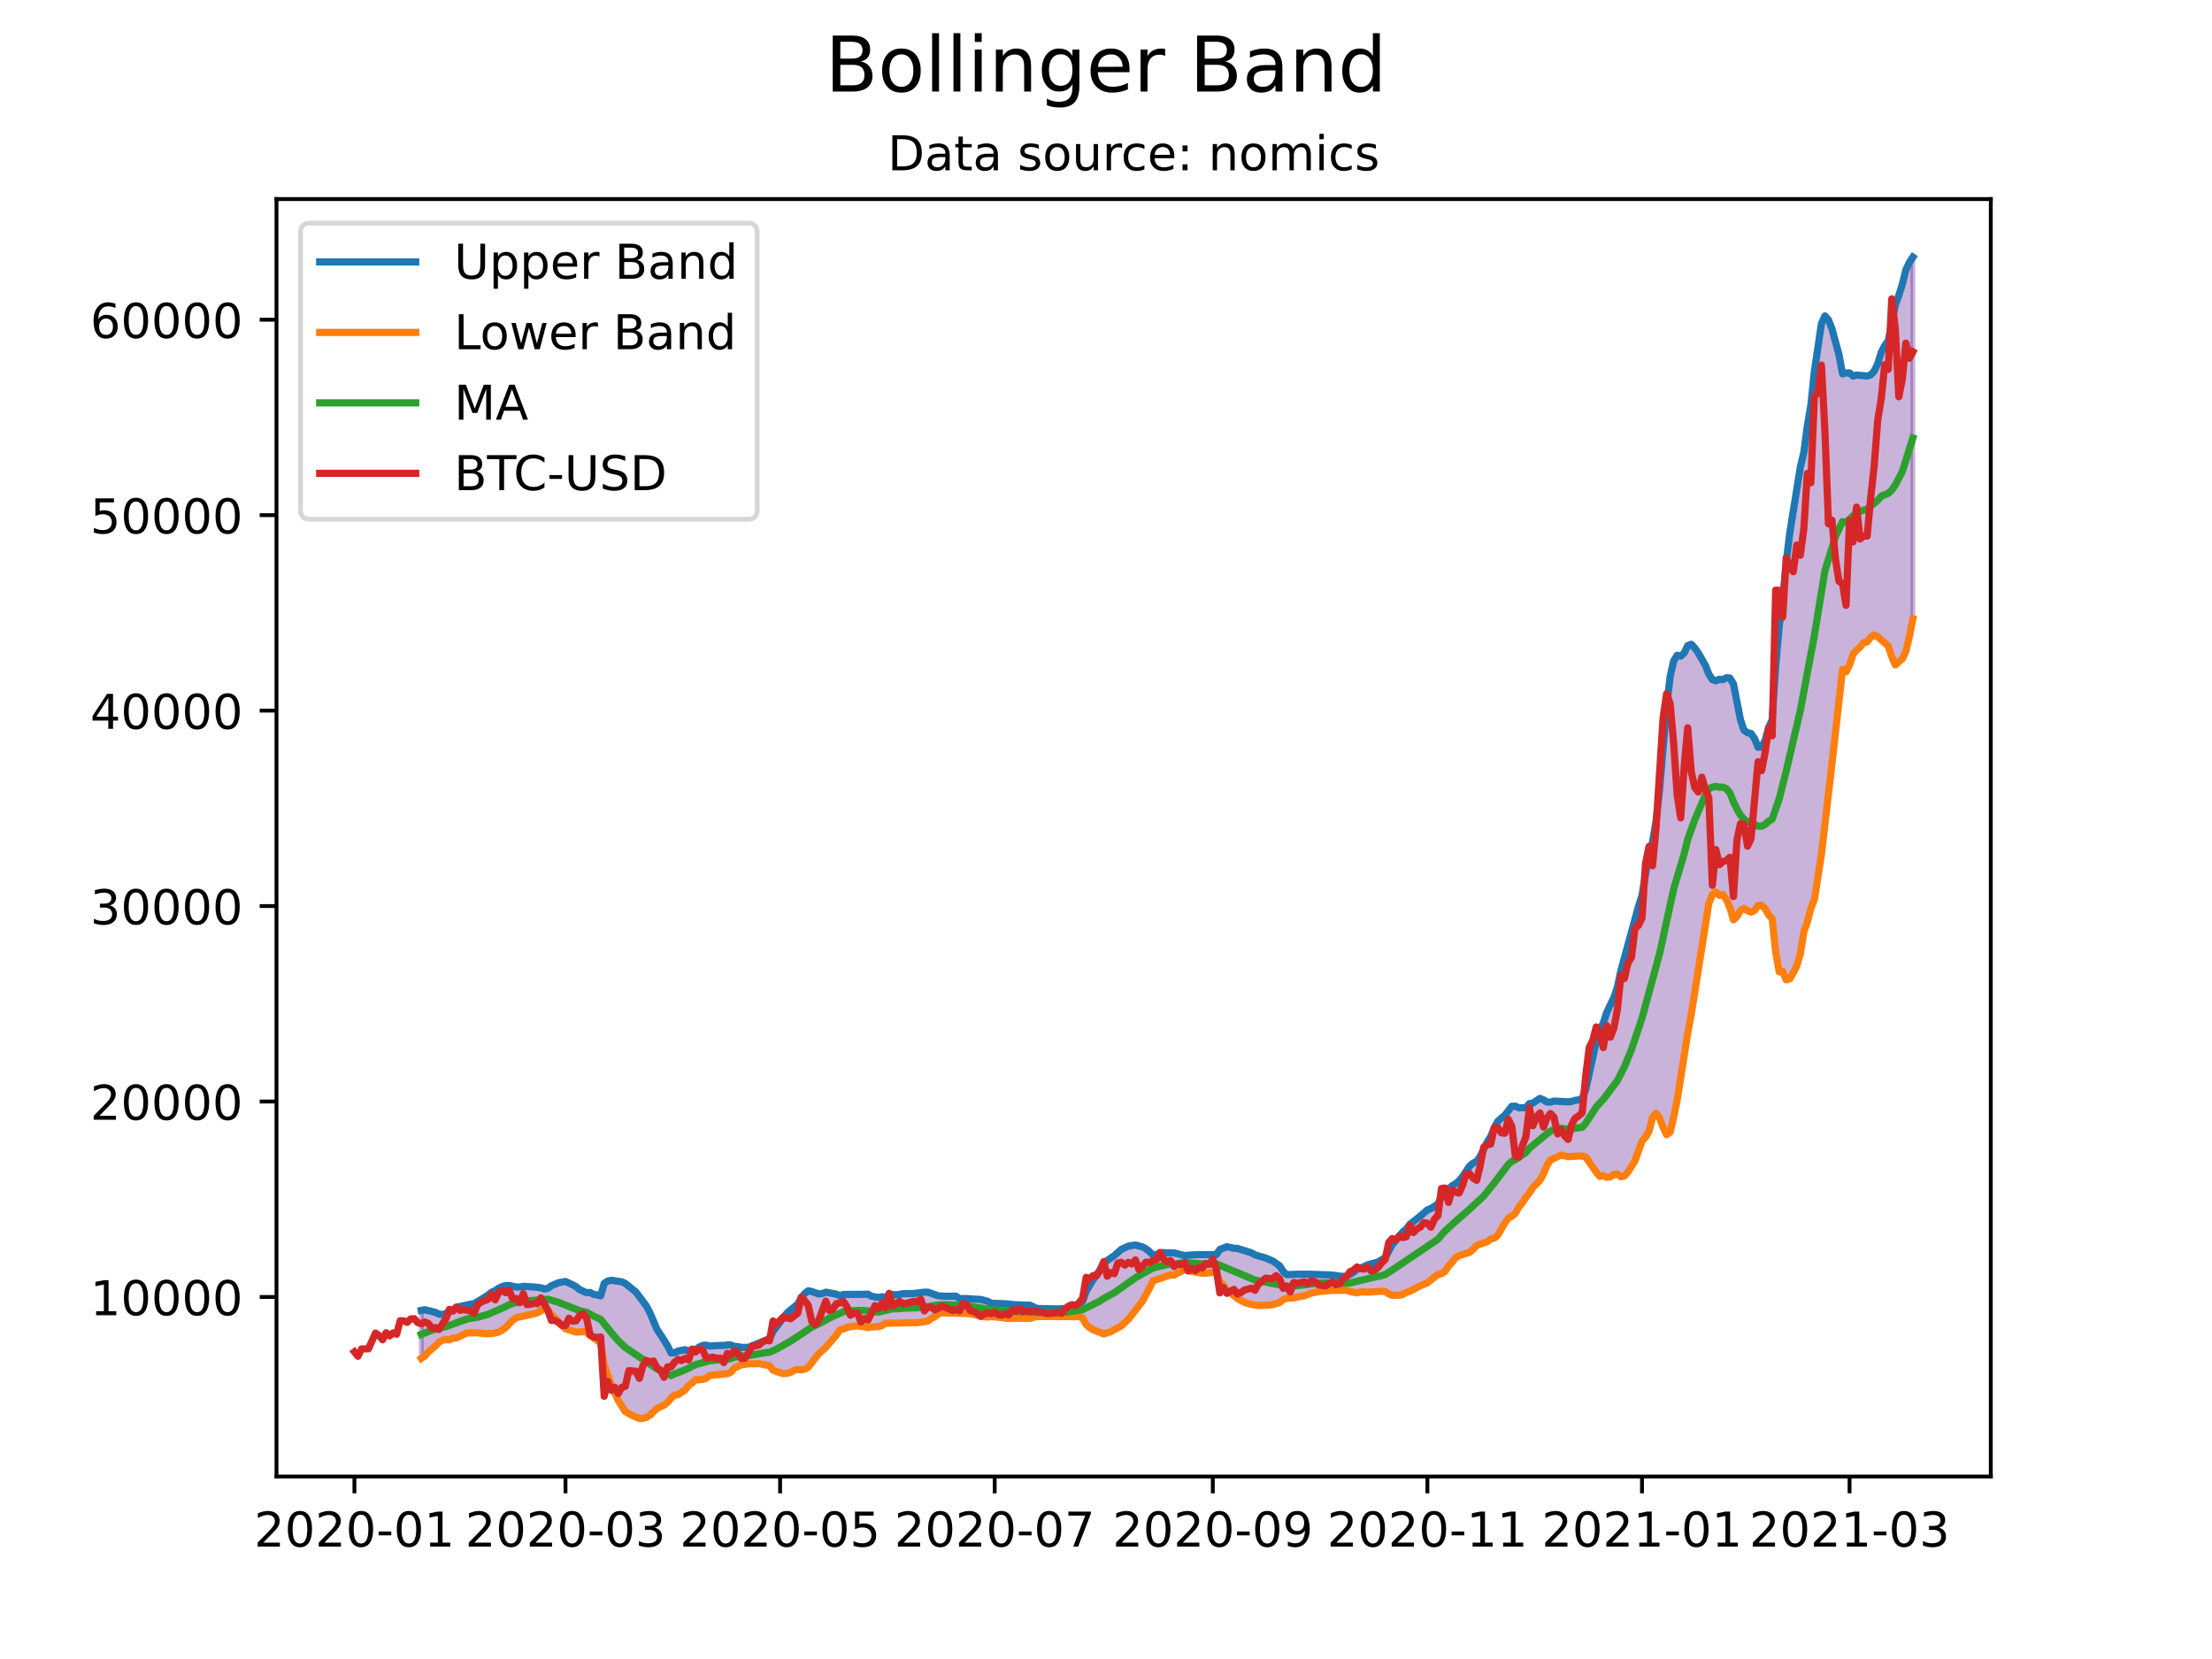 <?xml version="1.0" encoding="utf-8" standalone="no"?>
<!DOCTYPE svg PUBLIC "-//W3C//DTD SVG 1.1//EN"
  "http://www.w3.org/Graphics/SVG/1.1/DTD/svg11.dtd">
<!-- Created with matplotlib (https://matplotlib.org/) -->
<svg height="345.6pt" version="1.1" viewBox="0 0 460.8 345.6" width="460.8pt" xmlns="http://www.w3.org/2000/svg" xmlns:xlink="http://www.w3.org/1999/xlink">
 <defs>
  <style type="text/css">*{stroke-linecap:butt;stroke-linejoin:round;}</style>
 </defs>
 <g id="figure_1">
  <g id="patch_1">
   <path d="M 0 345.6 
L 460.8 345.6 
L 460.8 0 
L 0 0 
z
" style="fill:#ffffff;"/>
  </g>
  <g id="axes_1">
   <g id="patch_2">
    <path d="M 57.6 307.584 
L 414.72 307.584 
L 414.72 41.472 
L 57.6 41.472 
z
" style="fill:#ffffff;"/>
   </g>
   <g id="PolyCollection_1">
    <defs>
     <path d="M 87.757 -62.618 
L 87.757 -72.628 
L 88.49 -72.756 
L 89.223 -72.587 
L 89.956 -72.443 
L 90.688 -72.225 
L 91.421 -71.855 
L 92.154 -71.761 
L 92.887 -71.962 
L 93.62 -72.529 
L 94.353 -72.757 
L 95.086 -73.278 
L 95.818 -73.462 
L 96.551 -73.674 
L 97.284 -73.727 
L 98.017 -73.916 
L 98.75 -74.023 
L 99.483 -74.419 
L 100.215 -74.886 
L 100.948 -75.35 
L 101.681 -75.81 
L 102.414 -76.414 
L 103.147 -76.708 
L 103.88 -77.227 
L 104.613 -77.607 
L 105.345 -77.779 
L 106.078 -77.813 
L 106.811 -77.598 
L 107.544 -77.489 
L 108.277 -77.483 
L 109.01 -77.625 
L 109.743 -77.615 
L 110.475 -77.558 
L 111.208 -77.506 
L 111.941 -77.423 
L 112.674 -77.338 
L 113.407 -77.073 
L 114.14 -77.219 
L 114.873 -77.77 
L 115.605 -78.11 
L 116.338 -78.379 
L 117.071 -78.506 
L 117.804 -78.648 
L 118.537 -78.356 
L 119.27 -77.965 
L 120.003 -77.571 
L 120.735 -76.957 
L 121.468 -76.658 
L 122.201 -76.303 
L 122.934 -76.363 
L 123.667 -75.937 
L 124.4 -75.86 
L 125.133 -75.651 
L 125.865 -78.25 
L 126.598 -78.731 
L 127.331 -78.897 
L 128.064 -78.762 
L 128.797 -78.728 
L 129.53 -78.579 
L 130.263 -78.235 
L 130.995 -77.662 
L 131.728 -77.1 
L 132.461 -76.466 
L 133.194 -75.51 
L 133.927 -74.553 
L 134.66 -73.534 
L 135.393 -72.131 
L 136.125 -70.45 
L 136.858 -68.674 
L 137.591 -67.612 
L 138.324 -66.451 
L 139.057 -65.249 
L 139.79 -63.752 
L 140.522 -63.799 
L 141.255 -64.161 
L 141.988 -64.265 
L 142.721 -64.432 
L 143.454 -64.174 
L 144.187 -64.473 
L 144.92 -64.474 
L 145.652 -64.98 
L 146.385 -65.329 
L 147.118 -65.379 
L 147.851 -65.198 
L 148.584 -65.261 
L 149.317 -65.288 
L 150.05 -65.327 
L 150.782 -65.319 
L 151.515 -65.428 
L 152.248 -65.415 
L 152.981 -65.113 
L 153.714 -65.077 
L 154.447 -64.911 
L 155.18 -64.867 
L 155.912 -64.92 
L 156.645 -65.208 
L 157.378 -65.484 
L 158.111 -65.734 
L 158.844 -66.044 
L 159.577 -66.455 
L 160.31 -66.733 
L 161.042 -68.271 
L 161.775 -69.271 
L 162.508 -70.305 
L 163.241 -71.328 
L 163.974 -72.105 
L 164.707 -72.724 
L 165.44 -73.26 
L 166.172 -73.926 
L 166.905 -75.209 
L 167.638 -76.142 
L 168.371 -76.695 
L 169.104 -76.558 
L 169.837 -76.253 
L 170.57 -76.044 
L 171.302 -76.129 
L 172.035 -76.411 
L 172.768 -76.265 
L 173.501 -76.11 
L 174.234 -76.012 
L 174.967 -75.68 
L 175.7 -75.933 
L 176.432 -75.936 
L 177.165 -75.899 
L 177.898 -75.893 
L 178.631 -75.873 
L 179.364 -75.932 
L 180.097 -75.954 
L 180.829 -75.99 
L 181.562 -75.561 
L 182.295 -75.387 
L 183.028 -75.308 
L 183.761 -75.461 
L 184.494 -75.341 
L 185.227 -75.873 
L 185.959 -75.927 
L 186.692 -75.854 
L 187.425 -76.026 
L 188.158 -76.103 
L 188.891 -76.111 
L 189.624 -76.138 
L 190.357 -76.14 
L 191.089 -76.256 
L 191.822 -76.43 
L 192.555 -76.419 
L 193.288 -76.42 
L 194.021 -76.17 
L 194.754 -75.986 
L 195.487 -75.652 
L 196.219 -75.566 
L 196.952 -75.566 
L 197.685 -75.571 
L 198.418 -75.569 
L 199.151 -75.581 
L 199.884 -75.07 
L 200.617 -75.114 
L 201.349 -75.094 
L 202.082 -74.989 
L 202.815 -74.97 
L 203.548 -74.94 
L 204.281 -74.907 
L 205.014 -74.743 
L 205.747 -74.519 
L 206.479 -74.107 
L 207.212 -74.107 
L 207.945 -74.068 
L 208.678 -74.022 
L 209.411 -74.008 
L 210.144 -73.962 
L 210.877 -73.84 
L 211.609 -73.748 
L 212.342 -73.768 
L 213.075 -73.751 
L 213.808 -73.723 
L 214.541 -73.71 
L 215.274 -73.38 
L 216.007 -73.023 
L 216.739 -72.99 
L 217.472 -72.973 
L 218.205 -72.973 
L 218.938 -72.927 
L 219.671 -72.922 
L 220.404 -72.926 
L 221.136 -72.924 
L 221.869 -73.015 
L 222.602 -73.255 
L 223.335 -73.52 
L 224.068 -73.679 
L 224.801 -73.969 
L 225.534 -74.501 
L 226.266 -76.584 
L 226.999 -77.831 
L 227.732 -79.033 
L 228.465 -80.019 
L 229.198 -81.132 
L 229.931 -82.514 
L 230.664 -83.036 
L 231.396 -83.607 
L 232.129 -84.033 
L 232.862 -84.742 
L 233.595 -85.335 
L 234.328 -85.685 
L 235.061 -86.005 
L 235.794 -86.083 
L 236.526 -86.244 
L 237.259 -86.067 
L 237.992 -85.85 
L 238.725 -85.455 
L 239.458 -84.872 
L 240.191 -84.141 
L 240.924 -84.261 
L 241.656 -84.604 
L 242.389 -84.663 
L 243.122 -84.597 
L 243.855 -84.647 
L 244.588 -84.598 
L 245.321 -84.393 
L 246.054 -84.27 
L 246.786 -84.046 
L 247.519 -84.164 
L 248.252 -84.176 
L 248.985 -84.25 
L 249.718 -84.23 
L 250.451 -84.229 
L 251.184 -84.15 
L 251.916 -84.13 
L 252.649 -84.237 
L 253.382 -84.231 
L 254.115 -85.309 
L 254.848 -85.582 
L 255.581 -85.892 
L 256.313 -85.692 
L 257.046 -85.559 
L 257.779 -85.535 
L 258.512 -85.332 
L 259.245 -85.192 
L 259.978 -84.926 
L 260.711 -84.616 
L 261.443 -84.189 
L 262.176 -83.986 
L 262.909 -83.709 
L 263.642 -83.536 
L 264.375 -83.234 
L 265.108 -82.931 
L 265.841 -82.463 
L 266.573 -81.911 
L 267.306 -80.734 
L 268.039 -80.074 
L 268.772 -80.063 
L 269.505 -80.136 
L 270.238 -80.148 
L 270.971 -80.181 
L 271.703 -80.242 
L 272.436 -80.163 
L 273.169 -80.149 
L 273.902 -80.14 
L 274.635 -80.101 
L 275.368 -80.076 
L 276.101 -79.995 
L 276.833 -79.995 
L 277.566 -79.991 
L 278.299 -79.868 
L 279.032 -79.753 
L 279.765 -79.742 
L 280.498 -79.691 
L 281.231 -80.089 
L 281.963 -80.571 
L 282.696 -81.166 
L 283.429 -81.427 
L 284.162 -81.75 
L 284.895 -82.11 
L 285.628 -82.284 
L 286.361 -82.465 
L 287.093 -82.707 
L 287.826 -83.116 
L 288.559 -83.613 
L 289.292 -85.004 
L 290.025 -86.301 
L 290.758 -87.238 
L 291.491 -88.222 
L 292.223 -88.974 
L 292.956 -89.556 
L 293.689 -90.541 
L 294.422 -91.081 
L 295.155 -91.67 
L 295.888 -92.282 
L 296.62 -92.974 
L 297.353 -93.551 
L 298.086 -93.851 
L 298.819 -94.307 
L 299.552 -94.784 
L 300.285 -96.368 
L 301.018 -97.583 
L 301.75 -97.856 
L 302.483 -98.574 
L 303.216 -99.011 
L 303.949 -99.622 
L 304.682 -100.482 
L 305.415 -101.671 
L 306.148 -102.7 
L 306.88 -103.309 
L 307.613 -103.679 
L 308.346 -104.677 
L 309.079 -106.253 
L 309.812 -107.675 
L 310.545 -108.847 
L 311.278 -110.645 
L 312.01 -112.028 
L 312.743 -112.709 
L 313.476 -113.273 
L 314.209 -114.224 
L 314.942 -115.14 
L 315.675 -115.169 
L 316.408 -114.823 
L 317.14 -114.825 
L 317.873 -114.844 
L 318.606 -115.717 
L 319.339 -115.812 
L 320.072 -116.309 
L 320.805 -116.785 
L 321.538 -116.481 
L 322.27 -116.025 
L 323.003 -116.012 
L 323.736 -116.234 
L 324.469 -116.177 
L 325.202 -116.14 
L 325.935 -116.097 
L 326.668 -116.06 
L 327.4 -116.151 
L 328.133 -116.375 
L 328.866 -116.466 
L 329.599 -116.777 
L 330.332 -118.641 
L 331.065 -122.024 
L 331.798 -125.185 
L 332.53 -128.575 
L 333.263 -131.015 
L 333.996 -132.499 
L 334.729 -134.742 
L 335.462 -136.231 
L 336.195 -137.8 
L 336.927 -139.94 
L 337.66 -143.39 
L 338.393 -146.117 
L 339.126 -148.845 
L 339.859 -151.324 
L 340.592 -154.426 
L 341.325 -156.771 
L 342.057 -159.074 
L 342.79 -163.57 
L 343.523 -167.911 
L 344.256 -170.218 
L 344.989 -174.492 
L 345.722 -181.191 
L 346.455 -189.867 
L 347.187 -198.324 
L 347.92 -204.656 
L 348.653 -207.91 
L 349.386 -209.102 
L 350.119 -208.922 
L 350.852 -209.579 
L 351.585 -211.116 
L 352.317 -211.385 
L 353.05 -210.62 
L 353.783 -209.578 
L 354.516 -208.266 
L 355.249 -207.024 
L 355.982 -205.164 
L 356.715 -204.031 
L 357.447 -203.774 
L 358.18 -204.099 
L 358.913 -204.01 
L 359.646 -204.409 
L 360.379 -204.34 
L 361.112 -203.129 
L 361.845 -199.398 
L 362.577 -195.625 
L 363.31 -193.484 
L 364.043 -192.95 
L 364.776 -192.795 
L 365.509 -191.741 
L 366.242 -189.932 
L 366.975 -189.974 
L 367.707 -191.382 
L 368.44 -194.037 
L 369.173 -195.665 
L 369.906 -206.725 
L 370.639 -215.222 
L 371.372 -220.699 
L 372.105 -228.561 
L 372.837 -234.542 
L 373.57 -239.356 
L 374.303 -244.452 
L 375.036 -248.25 
L 375.769 -251.329 
L 376.502 -256.89 
L 377.234 -261.171 
L 377.967 -268.225 
L 378.7 -273.294 
L 379.433 -278.162 
L 380.166 -279.786 
L 380.899 -278.966 
L 381.632 -277.102 
L 382.364 -274.409 
L 383.097 -271.699 
L 383.83 -267.722 
L 384.563 -267.904 
L 385.296 -267.912 
L 386.029 -267.249 
L 386.762 -267.479 
L 387.494 -267.402 
L 388.227 -267.267 
L 388.96 -267.268 
L 389.693 -267.499 
L 390.426 -268.3 
L 391.159 -269.806 
L 391.892 -272.192 
L 392.624 -273.62 
L 393.357 -274.632 
L 394.09 -278.231 
L 394.823 -282.077 
L 395.556 -284.058 
L 396.289 -286.375 
L 397.022 -289.375 
L 397.754 -290.938 
L 398.487 -292.032 
L 398.487 -216.687 
L 398.487 -216.687 
L 397.754 -212.954 
L 397.022 -209.87 
L 396.289 -208.368 
L 395.556 -207.747 
L 394.823 -207.082 
L 394.09 -208.801 
L 393.357 -211.02 
L 392.624 -211.544 
L 391.892 -212.307 
L 391.159 -212.944 
L 390.426 -213.341 
L 389.693 -212.836 
L 388.96 -211.879 
L 388.227 -211.695 
L 387.494 -210.815 
L 386.762 -210.156 
L 386.029 -209.328 
L 385.296 -207.098 
L 384.563 -205.645 
L 383.83 -206.144 
L 383.097 -198.995 
L 382.364 -193.232 
L 381.632 -186.514 
L 380.899 -179.433 
L 380.166 -173.657 
L 379.433 -167.583 
L 378.7 -162.589 
L 377.967 -158.214 
L 377.234 -156.357 
L 376.502 -153.537 
L 375.769 -151.472 
L 375.036 -146.892 
L 374.303 -144.399 
L 373.57 -142.925 
L 372.837 -141.702 
L 372.105 -141.479 
L 371.372 -143.263 
L 370.639 -143.153 
L 369.906 -147.329 
L 369.173 -154.243 
L 368.44 -155.009 
L 367.707 -156.329 
L 366.975 -157.006 
L 366.242 -157.026 
L 365.509 -155.925 
L 364.776 -155.586 
L 364.043 -155.86 
L 363.31 -156.395 
L 362.577 -155.947 
L 361.845 -154.673 
L 361.112 -153.982 
L 360.379 -156.495 
L 359.646 -158.163 
L 358.913 -159.25 
L 358.18 -159.073 
L 357.447 -159.777 
L 356.715 -159.229 
L 355.982 -157.412 
L 355.249 -152.894 
L 354.516 -148.75 
L 353.783 -143.683 
L 353.05 -139.079 
L 352.317 -134.337 
L 351.585 -130.359 
L 350.852 -126.019 
L 350.119 -121.214 
L 349.386 -116.464 
L 348.653 -112.847 
L 347.92 -109.757 
L 347.187 -109.232 
L 346.455 -110.747 
L 345.722 -112.701 
L 344.989 -113.701 
L 344.256 -112.797 
L 343.523 -109.958 
L 342.79 -108.688 
L 342.057 -107.881 
L 341.325 -105.884 
L 340.592 -103.77 
L 339.859 -102.549 
L 339.126 -101.447 
L 338.393 -100.613 
L 337.66 -100.45 
L 336.927 -101.026 
L 336.195 -100.916 
L 335.462 -100.425 
L 334.729 -100.338 
L 333.996 -100.682 
L 333.263 -100.54 
L 332.53 -101.415 
L 331.798 -102.514 
L 331.065 -103.481 
L 330.332 -104.577 
L 329.599 -104.762 
L 328.866 -104.789 
L 328.133 -104.809 
L 327.4 -104.719 
L 326.668 -104.639 
L 325.935 -104.85 
L 325.202 -104.981 
L 324.469 -104.637 
L 323.736 -104.355 
L 323.003 -103.953 
L 322.27 -102.848 
L 321.538 -101.092 
L 320.805 -99.725 
L 320.072 -98.935 
L 319.339 -98.243 
L 318.606 -97.096 
L 317.873 -96.194 
L 317.14 -95.064 
L 316.408 -94.144 
L 315.675 -92.853 
L 314.942 -92.226 
L 314.209 -91.849 
L 313.476 -90.794 
L 312.743 -89.57 
L 312.01 -88.284 
L 311.278 -87.673 
L 310.545 -87.489 
L 309.812 -86.93 
L 309.079 -86.598 
L 308.346 -86.395 
L 307.613 -86.158 
L 306.88 -85.353 
L 306.148 -84.723 
L 305.415 -84.453 
L 304.682 -84.27 
L 303.949 -84.019 
L 303.216 -83.602 
L 302.483 -82.632 
L 301.75 -81.832 
L 301.018 -80.754 
L 300.285 -80.258 
L 299.552 -80.124 
L 298.819 -79.525 
L 298.086 -78.94 
L 297.353 -78.375 
L 296.62 -78.043 
L 295.888 -77.747 
L 295.155 -77.431 
L 294.422 -77.029 
L 293.689 -76.606 
L 292.956 -76.37 
L 292.223 -75.952 
L 291.491 -75.785 
L 290.758 -75.777 
L 290.025 -75.753 
L 289.292 -76.071 
L 288.559 -76.581 
L 287.826 -76.616 
L 287.093 -76.654 
L 286.361 -76.558 
L 285.628 -76.496 
L 284.895 -76.426 
L 284.162 -76.452 
L 283.429 -76.494 
L 282.696 -76.269 
L 281.963 -76.464 
L 281.231 -76.566 
L 280.498 -76.816 
L 279.765 -76.784 
L 279.032 -76.778 
L 278.299 -76.772 
L 277.566 -76.786 
L 276.833 -76.787 
L 276.101 -76.784 
L 275.368 -76.614 
L 274.635 -76.533 
L 273.902 -76.401 
L 273.169 -76.22 
L 272.436 -75.959 
L 271.703 -75.659 
L 270.971 -75.563 
L 270.238 -75.412 
L 269.505 -75.214 
L 268.772 -75.185 
L 268.039 -75.155 
L 267.306 -74.849 
L 266.573 -74.279 
L 265.841 -74.029 
L 265.108 -73.813 
L 264.375 -73.731 
L 263.642 -73.661 
L 262.909 -73.642 
L 262.176 -73.635 
L 261.443 -73.702 
L 260.711 -73.852 
L 259.978 -74.032 
L 259.245 -74.287 
L 258.512 -74.637 
L 257.779 -75.096 
L 257.046 -75.744 
L 256.313 -76.24 
L 255.581 -76.853 
L 254.848 -77.863 
L 254.115 -78.693 
L 253.382 -80.405 
L 252.649 -80.543 
L 251.916 -80.503 
L 251.184 -80.374 
L 250.451 -80.371 
L 249.718 -80.454 
L 248.985 -80.542 
L 248.252 -80.733 
L 247.519 -80.873 
L 246.786 -81.155 
L 246.054 -80.698 
L 245.321 -80.41 
L 244.588 -79.955 
L 243.855 -80.009 
L 243.122 -79.864 
L 242.389 -79.514 
L 241.656 -79.231 
L 240.924 -79.027 
L 240.191 -78.78 
L 239.458 -77.267 
L 238.725 -75.848 
L 237.992 -74.541 
L 237.259 -73.525 
L 236.526 -72.585 
L 235.794 -71.72 
L 235.061 -70.769 
L 234.328 -70.047 
L 233.595 -69.398 
L 232.862 -68.924 
L 232.129 -68.578 
L 231.396 -68.192 
L 230.664 -67.946 
L 229.931 -67.726 
L 229.198 -68.085 
L 228.465 -68.326 
L 227.732 -68.576 
L 226.999 -69.025 
L 226.266 -69.658 
L 225.534 -71.034 
L 224.801 -71.322 
L 224.068 -71.356 
L 223.335 -71.352 
L 222.602 -71.397 
L 221.869 -71.461 
L 221.136 -71.492 
L 220.404 -71.482 
L 219.671 -71.476 
L 218.938 -71.448 
L 218.205 -71.345 
L 217.472 -71.354 
L 216.739 -71.361 
L 216.007 -71.354 
L 215.274 -71.15 
L 214.541 -70.969 
L 213.808 -70.977 
L 213.075 -70.978 
L 212.342 -70.986 
L 211.609 -70.992 
L 210.877 -70.98 
L 210.144 -70.941 
L 209.411 -71.033 
L 208.678 -71.099 
L 207.945 -71.218 
L 207.212 -71.333 
L 206.479 -71.356 
L 205.747 -71.245 
L 205.014 -71.259 
L 204.281 -71.361 
L 203.548 -71.625 
L 202.815 -71.803 
L 202.082 -71.939 
L 201.349 -72.023 
L 200.617 -72.023 
L 199.884 -72.014 
L 199.151 -71.869 
L 198.418 -71.915 
L 197.685 -72.065 
L 196.952 -72.081 
L 196.219 -72.119 
L 195.487 -71.896 
L 194.754 -71.319 
L 194.021 -70.955 
L 193.288 -70.398 
L 192.555 -70.274 
L 191.822 -70.216 
L 191.089 -70.058 
L 190.357 -70.064 
L 189.624 -70.065 
L 188.891 -70.071 
L 188.158 -70.072 
L 187.425 -70.044 
L 186.692 -70.024 
L 185.959 -70.001 
L 185.227 -69.965 
L 184.494 -69.937 
L 183.761 -69.469 
L 183.028 -69.243 
L 182.295 -69.229 
L 181.562 -69.157 
L 180.829 -69.049 
L 180.097 -69.227 
L 179.364 -69.305 
L 178.631 -69.434 
L 177.898 -69.313 
L 177.165 -69.233 
L 176.432 -69.099 
L 175.7 -68.747 
L 174.967 -68.595 
L 174.234 -67.472 
L 173.501 -66.611 
L 172.768 -65.776 
L 172.035 -64.913 
L 171.302 -64.264 
L 170.57 -63.604 
L 169.837 -62.712 
L 169.104 -61.704 
L 168.371 -60.791 
L 167.638 -60.351 
L 166.905 -60.245 
L 166.172 -60.325 
L 165.44 -60.153 
L 164.707 -59.715 
L 163.974 -59.513 
L 163.241 -59.449 
L 162.508 -59.628 
L 161.775 -59.877 
L 161.042 -60.164 
L 160.31 -61.096 
L 159.577 -61.215 
L 158.844 -61.382 
L 158.111 -61.541 
L 157.378 -61.479 
L 156.645 -61.497 
L 155.912 -61.485 
L 155.18 -61.405 
L 154.447 -61.279 
L 153.714 -60.939 
L 152.981 -60.613 
L 152.248 -59.754 
L 151.515 -59.429 
L 150.782 -59.236 
L 150.05 -59.26 
L 149.317 -59.224 
L 148.584 -59.207 
L 147.851 -59.094 
L 147.118 -58.48 
L 146.385 -58.254 
L 145.652 -58.163 
L 144.92 -58.206 
L 144.187 -57.493 
L 143.454 -56.995 
L 142.721 -56.04 
L 141.988 -55.602 
L 141.255 -55.089 
L 140.522 -54.993 
L 139.79 -54.33 
L 139.057 -53.459 
L 138.324 -52.87 
L 137.591 -52.548 
L 136.858 -52.215 
L 136.125 -51.474 
L 135.393 -50.777 
L 134.66 -50.338 
L 133.927 -50.143 
L 133.194 -50.112 
L 132.461 -50.411 
L 131.728 -50.728 
L 130.995 -51.118 
L 130.263 -51.549 
L 129.53 -52.579 
L 128.797 -53.822 
L 128.064 -55.517 
L 127.331 -57.123 
L 126.598 -59.213 
L 125.865 -61.312 
L 125.133 -65.848 
L 124.4 -66.316 
L 123.667 -66.925 
L 122.934 -67.404 
L 122.201 -68.137 
L 121.468 -68.192 
L 120.735 -68.202 
L 120.003 -68.109 
L 119.27 -68.304 
L 118.537 -68.55 
L 117.804 -68.797 
L 117.071 -69.472 
L 116.338 -70.25 
L 115.605 -71.002 
L 114.873 -71.75 
L 114.14 -72.686 
L 113.407 -72.951 
L 112.674 -72.486 
L 111.941 -72.126 
L 111.208 -71.906 
L 110.475 -71.722 
L 109.743 -71.543 
L 109.01 -71.481 
L 108.277 -71.258 
L 107.544 -71.114 
L 106.811 -70.582 
L 106.078 -69.836 
L 105.345 -69.057 
L 104.613 -68.502 
L 103.88 -68.096 
L 103.147 -67.969 
L 102.414 -67.802 
L 101.681 -67.791 
L 100.948 -67.763 
L 100.215 -67.854 
L 99.483 -67.97 
L 98.75 -67.999 
L 98.017 -67.949 
L 97.284 -67.934 
L 96.551 -67.49 
L 95.818 -67.217 
L 95.086 -66.867 
L 94.353 -66.855 
L 93.62 -66.485 
L 92.887 -66.507 
L 92.154 -66.411 
L 91.421 -65.971 
L 90.688 -65.2 
L 89.956 -64.541 
L 89.223 -63.966 
L 88.49 -63.112 
L 87.757 -62.618 
z
" id="m43ab3b10b8" style="stroke:#4b0082;stroke-opacity:0.3;"/>
    </defs>
    <g clip-path="url(#p201446296e)">
     <use style="fill:#4b0082;fill-opacity:0.3;stroke:#4b0082;stroke-opacity:0.3;" x="0" xlink:href="#m43ab3b10b8" y="345.6"/>
    </g>
   </g>
   <g id="matplotlib.axis_1">
    <g id="xtick_1">
     <g id="line2d_1">
      <defs>
       <path d="M 0 0 
L 0 3.5 
" id="m68b6fd2e66" style="stroke:#000000;stroke-width:0.8;"/>
      </defs>
      <g>
       <use style="stroke:#000000;stroke-width:0.8;" x="73.833" xlink:href="#m68b6fd2e66" y="307.584"/>
      </g>
     </g>
     <g id="text_1">
      <!-- 2020-01 -->
      <g transform="translate(52.941 322.182)scale(0.1 -0.1)">
       <defs>
        <path d="M 19.188 8.297 
L 53.609 8.297 
L 53.609 0 
L 7.328 0 
L 7.328 8.297 
Q 12.938 14.109 22.625 23.891 
Q 32.328 33.688 34.812 36.531 
Q 39.547 41.844 41.422 45.531 
Q 43.312 49.219 43.312 52.781 
Q 43.312 58.594 39.234 62.25 
Q 35.156 65.922 28.609 65.922 
Q 23.969 65.922 18.812 64.312 
Q 13.672 62.703 7.812 59.422 
L 7.812 69.391 
Q 13.766 71.781 18.938 73 
Q 24.125 74.219 28.422 74.219 
Q 39.75 74.219 46.484 68.547 
Q 53.219 62.891 53.219 53.422 
Q 53.219 48.922 51.531 44.891 
Q 49.859 40.875 45.406 35.406 
Q 44.188 33.984 37.641 27.219 
Q 31.109 20.453 19.188 8.297 
z
" id="DejaVuSans-50"/>
        <path d="M 31.781 66.406 
Q 24.172 66.406 20.328 58.906 
Q 16.5 51.422 16.5 36.375 
Q 16.5 21.391 20.328 13.891 
Q 24.172 6.391 31.781 6.391 
Q 39.453 6.391 43.281 13.891 
Q 47.125 21.391 47.125 36.375 
Q 47.125 51.422 43.281 58.906 
Q 39.453 66.406 31.781 66.406 
z
M 31.781 74.219 
Q 44.047 74.219 50.516 64.516 
Q 56.984 54.828 56.984 36.375 
Q 56.984 17.969 50.516 8.266 
Q 44.047 -1.422 31.781 -1.422 
Q 19.531 -1.422 13.062 8.266 
Q 6.594 17.969 6.594 36.375 
Q 6.594 54.828 13.062 64.516 
Q 19.531 74.219 31.781 74.219 
z
" id="DejaVuSans-48"/>
        <path d="M 4.891 31.391 
L 31.203 31.391 
L 31.203 23.391 
L 4.891 23.391 
z
" id="DejaVuSans-45"/>
        <path d="M 12.406 8.297 
L 28.516 8.297 
L 28.516 63.922 
L 10.984 60.406 
L 10.984 69.391 
L 28.422 72.906 
L 38.281 72.906 
L 38.281 8.297 
L 54.391 8.297 
L 54.391 0 
L 12.406 0 
z
" id="DejaVuSans-49"/>
       </defs>
       <use xlink:href="#DejaVuSans-50"/>
       <use x="63.623" xlink:href="#DejaVuSans-48"/>
       <use x="127.246" xlink:href="#DejaVuSans-50"/>
       <use x="190.869" xlink:href="#DejaVuSans-48"/>
       <use x="254.492" xlink:href="#DejaVuSans-45"/>
       <use x="290.576" xlink:href="#DejaVuSans-48"/>
       <use x="354.199" xlink:href="#DejaVuSans-49"/>
      </g>
     </g>
    </g>
    <g id="xtick_2">
     <g id="line2d_2">
      <g>
       <use style="stroke:#000000;stroke-width:0.8;" x="117.804" xlink:href="#m68b6fd2e66" y="307.584"/>
      </g>
     </g>
     <g id="text_2">
      <!-- 2020-03 -->
      <g transform="translate(96.913 322.182)scale(0.1 -0.1)">
       <defs>
        <path d="M 40.578 39.312 
Q 47.656 37.797 51.625 33 
Q 55.609 28.219 55.609 21.188 
Q 55.609 10.406 48.188 4.484 
Q 40.766 -1.422 27.094 -1.422 
Q 22.516 -1.422 17.656 -0.516 
Q 12.797 0.391 7.625 2.203 
L 7.625 11.719 
Q 11.719 9.328 16.594 8.109 
Q 21.484 6.891 26.812 6.891 
Q 36.078 6.891 40.938 10.547 
Q 45.797 14.203 45.797 21.188 
Q 45.797 27.641 41.281 31.266 
Q 36.766 34.906 28.719 34.906 
L 20.219 34.906 
L 20.219 43.016 
L 29.109 43.016 
Q 36.375 43.016 40.234 45.922 
Q 44.094 48.828 44.094 54.297 
Q 44.094 59.906 40.109 62.906 
Q 36.141 65.922 28.719 65.922 
Q 24.656 65.922 20.016 65.031 
Q 15.375 64.156 9.812 62.312 
L 9.812 71.094 
Q 15.438 72.656 20.344 73.438 
Q 25.25 74.219 29.594 74.219 
Q 40.828 74.219 47.359 69.109 
Q 53.906 64.016 53.906 55.328 
Q 53.906 49.266 50.438 45.094 
Q 46.969 40.922 40.578 39.312 
z
" id="DejaVuSans-51"/>
       </defs>
       <use xlink:href="#DejaVuSans-50"/>
       <use x="63.623" xlink:href="#DejaVuSans-48"/>
       <use x="127.246" xlink:href="#DejaVuSans-50"/>
       <use x="190.869" xlink:href="#DejaVuSans-48"/>
       <use x="254.492" xlink:href="#DejaVuSans-45"/>
       <use x="290.576" xlink:href="#DejaVuSans-48"/>
       <use x="354.199" xlink:href="#DejaVuSans-51"/>
      </g>
     </g>
    </g>
    <g id="xtick_3">
     <g id="line2d_3">
      <g>
       <use style="stroke:#000000;stroke-width:0.8;" x="162.508" xlink:href="#m68b6fd2e66" y="307.584"/>
      </g>
     </g>
     <g id="text_3">
      <!-- 2020-05 -->
      <g transform="translate(141.617 322.182)scale(0.1 -0.1)">
       <defs>
        <path d="M 10.797 72.906 
L 49.516 72.906 
L 49.516 64.594 
L 19.828 64.594 
L 19.828 46.734 
Q 21.969 47.469 24.109 47.828 
Q 26.266 48.188 28.422 48.188 
Q 40.625 48.188 47.75 41.5 
Q 54.891 34.812 54.891 23.391 
Q 54.891 11.625 47.562 5.094 
Q 40.234 -1.422 26.906 -1.422 
Q 22.312 -1.422 17.547 -0.641 
Q 12.797 0.141 7.719 1.703 
L 7.719 11.625 
Q 12.109 9.234 16.797 8.062 
Q 21.484 6.891 26.703 6.891 
Q 35.156 6.891 40.078 11.328 
Q 45.016 15.766 45.016 23.391 
Q 45.016 31 40.078 35.438 
Q 35.156 39.891 26.703 39.891 
Q 22.75 39.891 18.812 39.016 
Q 14.891 38.141 10.797 36.281 
z
" id="DejaVuSans-53"/>
       </defs>
       <use xlink:href="#DejaVuSans-50"/>
       <use x="63.623" xlink:href="#DejaVuSans-48"/>
       <use x="127.246" xlink:href="#DejaVuSans-50"/>
       <use x="190.869" xlink:href="#DejaVuSans-48"/>
       <use x="254.492" xlink:href="#DejaVuSans-45"/>
       <use x="290.576" xlink:href="#DejaVuSans-48"/>
       <use x="354.199" xlink:href="#DejaVuSans-53"/>
      </g>
     </g>
    </g>
    <g id="xtick_4">
     <g id="line2d_4">
      <g>
       <use style="stroke:#000000;stroke-width:0.8;" x="207.212" xlink:href="#m68b6fd2e66" y="307.584"/>
      </g>
     </g>
     <g id="text_4">
      <!-- 2020-07 -->
      <g transform="translate(186.321 322.182)scale(0.1 -0.1)">
       <defs>
        <path d="M 8.203 72.906 
L 55.078 72.906 
L 55.078 68.703 
L 28.609 0 
L 18.312 0 
L 43.219 64.594 
L 8.203 64.594 
z
" id="DejaVuSans-55"/>
       </defs>
       <use xlink:href="#DejaVuSans-50"/>
       <use x="63.623" xlink:href="#DejaVuSans-48"/>
       <use x="127.246" xlink:href="#DejaVuSans-50"/>
       <use x="190.869" xlink:href="#DejaVuSans-48"/>
       <use x="254.492" xlink:href="#DejaVuSans-45"/>
       <use x="290.576" xlink:href="#DejaVuSans-48"/>
       <use x="354.199" xlink:href="#DejaVuSans-55"/>
      </g>
     </g>
    </g>
    <g id="xtick_5">
     <g id="line2d_5">
      <g>
       <use style="stroke:#000000;stroke-width:0.8;" x="252.649" xlink:href="#m68b6fd2e66" y="307.584"/>
      </g>
     </g>
     <g id="text_5">
      <!-- 2020-09 -->
      <g transform="translate(231.758 322.182)scale(0.1 -0.1)">
       <defs>
        <path d="M 10.984 1.516 
L 10.984 10.5 
Q 14.703 8.734 18.5 7.812 
Q 22.312 6.891 25.984 6.891 
Q 35.75 6.891 40.891 13.453 
Q 46.047 20.016 46.781 33.406 
Q 43.953 29.203 39.594 26.953 
Q 35.25 24.703 29.984 24.703 
Q 19.047 24.703 12.672 31.312 
Q 6.297 37.938 6.297 49.422 
Q 6.297 60.641 12.938 67.422 
Q 19.578 74.219 30.609 74.219 
Q 43.266 74.219 49.922 64.516 
Q 56.594 54.828 56.594 36.375 
Q 56.594 19.141 48.406 8.859 
Q 40.234 -1.422 26.422 -1.422 
Q 22.703 -1.422 18.891 -0.688 
Q 15.094 0.047 10.984 1.516 
z
M 30.609 32.422 
Q 37.25 32.422 41.125 36.953 
Q 45.016 41.5 45.016 49.422 
Q 45.016 57.281 41.125 61.844 
Q 37.25 66.406 30.609 66.406 
Q 23.969 66.406 20.094 61.844 
Q 16.219 57.281 16.219 49.422 
Q 16.219 41.5 20.094 36.953 
Q 23.969 32.422 30.609 32.422 
z
" id="DejaVuSans-57"/>
       </defs>
       <use xlink:href="#DejaVuSans-50"/>
       <use x="63.623" xlink:href="#DejaVuSans-48"/>
       <use x="127.246" xlink:href="#DejaVuSans-50"/>
       <use x="190.869" xlink:href="#DejaVuSans-48"/>
       <use x="254.492" xlink:href="#DejaVuSans-45"/>
       <use x="290.576" xlink:href="#DejaVuSans-48"/>
       <use x="354.199" xlink:href="#DejaVuSans-57"/>
      </g>
     </g>
    </g>
    <g id="xtick_6">
     <g id="line2d_6">
      <g>
       <use style="stroke:#000000;stroke-width:0.8;" x="297.353" xlink:href="#m68b6fd2e66" y="307.584"/>
      </g>
     </g>
     <g id="text_6">
      <!-- 2020-11 -->
      <g transform="translate(276.462 322.182)scale(0.1 -0.1)">
       <use xlink:href="#DejaVuSans-50"/>
       <use x="63.623" xlink:href="#DejaVuSans-48"/>
       <use x="127.246" xlink:href="#DejaVuSans-50"/>
       <use x="190.869" xlink:href="#DejaVuSans-48"/>
       <use x="254.492" xlink:href="#DejaVuSans-45"/>
       <use x="290.576" xlink:href="#DejaVuSans-49"/>
       <use x="354.199" xlink:href="#DejaVuSans-49"/>
      </g>
     </g>
    </g>
    <g id="xtick_7">
     <g id="line2d_7">
      <g>
       <use style="stroke:#000000;stroke-width:0.8;" x="342.057" xlink:href="#m68b6fd2e66" y="307.584"/>
      </g>
     </g>
     <g id="text_7">
      <!-- 2021-01 -->
      <g transform="translate(321.166 322.182)scale(0.1 -0.1)">
       <use xlink:href="#DejaVuSans-50"/>
       <use x="63.623" xlink:href="#DejaVuSans-48"/>
       <use x="127.246" xlink:href="#DejaVuSans-50"/>
       <use x="190.869" xlink:href="#DejaVuSans-49"/>
       <use x="254.492" xlink:href="#DejaVuSans-45"/>
       <use x="290.576" xlink:href="#DejaVuSans-48"/>
       <use x="354.199" xlink:href="#DejaVuSans-49"/>
      </g>
     </g>
    </g>
    <g id="xtick_8">
     <g id="line2d_8">
      <g>
       <use style="stroke:#000000;stroke-width:0.8;" x="385.296" xlink:href="#m68b6fd2e66" y="307.584"/>
      </g>
     </g>
     <g id="text_8">
      <!-- 2021-03 -->
      <g transform="translate(364.404 322.182)scale(0.1 -0.1)">
       <use xlink:href="#DejaVuSans-50"/>
       <use x="63.623" xlink:href="#DejaVuSans-48"/>
       <use x="127.246" xlink:href="#DejaVuSans-50"/>
       <use x="190.869" xlink:href="#DejaVuSans-49"/>
       <use x="254.492" xlink:href="#DejaVuSans-45"/>
       <use x="290.576" xlink:href="#DejaVuSans-48"/>
       <use x="354.199" xlink:href="#DejaVuSans-51"/>
      </g>
     </g>
    </g>
   </g>
   <g id="matplotlib.axis_2">
    <g id="ytick_1">
     <g id="line2d_9">
      <defs>
       <path d="M 0 0 
L -3.5 0 
" id="m79d970c783" style="stroke:#000000;stroke-width:0.8;"/>
      </defs>
      <g>
       <use style="stroke:#000000;stroke-width:0.8;" x="57.6" xlink:href="#m79d970c783" y="270.182"/>
      </g>
     </g>
     <g id="text_9">
      <!-- 10000 -->
      <g transform="translate(18.788 273.982)scale(0.1 -0.1)">
       <use xlink:href="#DejaVuSans-49"/>
       <use x="63.623" xlink:href="#DejaVuSans-48"/>
       <use x="127.246" xlink:href="#DejaVuSans-48"/>
       <use x="190.869" xlink:href="#DejaVuSans-48"/>
       <use x="254.492" xlink:href="#DejaVuSans-48"/>
      </g>
     </g>
    </g>
    <g id="ytick_2">
     <g id="line2d_10">
      <g>
       <use style="stroke:#000000;stroke-width:0.8;" x="57.6" xlink:href="#m79d970c783" y="229.466"/>
      </g>
     </g>
     <g id="text_10">
      <!-- 20000 -->
      <g transform="translate(18.788 233.265)scale(0.1 -0.1)">
       <use xlink:href="#DejaVuSans-50"/>
       <use x="63.623" xlink:href="#DejaVuSans-48"/>
       <use x="127.246" xlink:href="#DejaVuSans-48"/>
       <use x="190.869" xlink:href="#DejaVuSans-48"/>
       <use x="254.492" xlink:href="#DejaVuSans-48"/>
      </g>
     </g>
    </g>
    <g id="ytick_3">
     <g id="line2d_11">
      <g>
       <use style="stroke:#000000;stroke-width:0.8;" x="57.6" xlink:href="#m79d970c783" y="188.75"/>
      </g>
     </g>
     <g id="text_11">
      <!-- 30000 -->
      <g transform="translate(18.788 192.549)scale(0.1 -0.1)">
       <use xlink:href="#DejaVuSans-51"/>
       <use x="63.623" xlink:href="#DejaVuSans-48"/>
       <use x="127.246" xlink:href="#DejaVuSans-48"/>
       <use x="190.869" xlink:href="#DejaVuSans-48"/>
       <use x="254.492" xlink:href="#DejaVuSans-48"/>
      </g>
     </g>
    </g>
    <g id="ytick_4">
     <g id="line2d_12">
      <g>
       <use style="stroke:#000000;stroke-width:0.8;" x="57.6" xlink:href="#m79d970c783" y="148.034"/>
      </g>
     </g>
     <g id="text_12">
      <!-- 40000 -->
      <g transform="translate(18.788 151.833)scale(0.1 -0.1)">
       <defs>
        <path d="M 37.797 64.312 
L 12.891 25.391 
L 37.797 25.391 
z
M 35.203 72.906 
L 47.609 72.906 
L 47.609 25.391 
L 58.016 25.391 
L 58.016 17.188 
L 47.609 17.188 
L 47.609 0 
L 37.797 0 
L 37.797 17.188 
L 4.891 17.188 
L 4.891 26.703 
z
" id="DejaVuSans-52"/>
       </defs>
       <use xlink:href="#DejaVuSans-52"/>
       <use x="63.623" xlink:href="#DejaVuSans-48"/>
       <use x="127.246" xlink:href="#DejaVuSans-48"/>
       <use x="190.869" xlink:href="#DejaVuSans-48"/>
       <use x="254.492" xlink:href="#DejaVuSans-48"/>
      </g>
     </g>
    </g>
    <g id="ytick_5">
     <g id="line2d_13">
      <g>
       <use style="stroke:#000000;stroke-width:0.8;" x="57.6" xlink:href="#m79d970c783" y="107.317"/>
      </g>
     </g>
     <g id="text_13">
      <!-- 50000 -->
      <g transform="translate(18.788 111.117)scale(0.1 -0.1)">
       <use xlink:href="#DejaVuSans-53"/>
       <use x="63.623" xlink:href="#DejaVuSans-48"/>
       <use x="127.246" xlink:href="#DejaVuSans-48"/>
       <use x="190.869" xlink:href="#DejaVuSans-48"/>
       <use x="254.492" xlink:href="#DejaVuSans-48"/>
      </g>
     </g>
    </g>
    <g id="ytick_6">
     <g id="line2d_14">
      <g>
       <use style="stroke:#000000;stroke-width:0.8;" x="57.6" xlink:href="#m79d970c783" y="66.601"/>
      </g>
     </g>
     <g id="text_14">
      <!-- 60000 -->
      <g transform="translate(18.788 70.4)scale(0.1 -0.1)">
       <defs>
        <path d="M 33.016 40.375 
Q 26.375 40.375 22.484 35.828 
Q 18.609 31.297 18.609 23.391 
Q 18.609 15.531 22.484 10.953 
Q 26.375 6.391 33.016 6.391 
Q 39.656 6.391 43.531 10.953 
Q 47.406 15.531 47.406 23.391 
Q 47.406 31.297 43.531 35.828 
Q 39.656 40.375 33.016 40.375 
z
M 52.594 71.297 
L 52.594 62.312 
Q 48.875 64.062 45.094 64.984 
Q 41.312 65.922 37.594 65.922 
Q 27.828 65.922 22.672 59.328 
Q 17.531 52.734 16.797 39.406 
Q 19.672 43.656 24.016 45.922 
Q 28.375 48.188 33.594 48.188 
Q 44.578 48.188 50.953 41.516 
Q 57.328 34.859 57.328 23.391 
Q 57.328 12.156 50.688 5.359 
Q 44.047 -1.422 33.016 -1.422 
Q 20.359 -1.422 13.672 8.266 
Q 6.984 17.969 6.984 36.375 
Q 6.984 53.656 15.188 63.938 
Q 23.391 74.219 37.203 74.219 
Q 40.922 74.219 44.703 73.484 
Q 48.484 72.75 52.594 71.297 
z
" id="DejaVuSans-54"/>
       </defs>
       <use xlink:href="#DejaVuSans-54"/>
       <use x="63.623" xlink:href="#DejaVuSans-48"/>
       <use x="127.246" xlink:href="#DejaVuSans-48"/>
       <use x="190.869" xlink:href="#DejaVuSans-48"/>
       <use x="254.492" xlink:href="#DejaVuSans-48"/>
      </g>
     </g>
    </g>
   </g>
   <g id="line2d_15">
    <path clip-path="url(#p201446296e)" d="M 87.757 272.972 
L 88.49 272.844 
L 90.688 273.375 
L 91.421 273.745 
L 92.154 273.839 
L 92.887 273.638 
L 93.62 273.071 
L 94.353 272.843 
L 95.086 272.322 
L 98.017 271.684 
L 98.75 271.577 
L 100.215 270.714 
L 101.681 269.79 
L 102.414 269.186 
L 103.147 268.892 
L 103.88 268.373 
L 104.613 267.993 
L 105.345 267.821 
L 106.078 267.787 
L 107.544 268.111 
L 108.277 268.117 
L 109.01 267.975 
L 111.208 268.094 
L 112.674 268.262 
L 113.407 268.527 
L 114.14 268.381 
L 114.873 267.83 
L 116.338 267.221 
L 117.804 266.952 
L 119.27 267.635 
L 120.003 268.029 
L 120.735 268.643 
L 122.201 269.297 
L 122.934 269.237 
L 123.667 269.663 
L 124.4 269.74 
L 125.133 269.949 
L 125.865 267.35 
L 126.598 266.869 
L 127.331 266.703 
L 129.53 267.021 
L 130.263 267.365 
L 132.461 269.134 
L 134.66 272.066 
L 135.393 273.469 
L 136.858 276.926 
L 138.324 279.149 
L 139.057 280.351 
L 139.79 281.848 
L 140.522 281.801 
L 141.255 281.439 
L 142.721 281.168 
L 143.454 281.426 
L 144.187 281.127 
L 144.92 281.126 
L 145.652 280.62 
L 146.385 280.271 
L 147.118 280.221 
L 147.851 280.402 
L 150.05 280.273 
L 150.782 280.281 
L 151.515 280.172 
L 152.248 280.185 
L 152.981 280.487 
L 153.714 280.523 
L 154.447 280.689 
L 155.912 280.68 
L 160.31 278.867 
L 161.042 277.329 
L 163.974 273.495 
L 166.172 271.674 
L 166.905 270.391 
L 167.638 269.458 
L 168.371 268.905 
L 169.104 269.042 
L 170.57 269.556 
L 171.302 269.471 
L 172.035 269.189 
L 174.234 269.588 
L 174.967 269.92 
L 175.7 269.667 
L 180.829 269.61 
L 181.562 270.039 
L 183.028 270.292 
L 183.761 270.139 
L 184.494 270.259 
L 185.227 269.727 
L 185.959 269.673 
L 186.692 269.746 
L 188.158 269.497 
L 190.357 269.46 
L 192.555 269.181 
L 193.288 269.18 
L 195.487 269.948 
L 196.952 270.034 
L 199.151 270.019 
L 199.884 270.53 
L 201.349 270.506 
L 202.815 270.63 
L 204.281 270.693 
L 205.747 271.081 
L 206.479 271.493 
L 209.411 271.592 
L 210.877 271.76 
L 212.342 271.832 
L 214.541 271.89 
L 216.007 272.577 
L 220.404 272.674 
L 221.869 272.585 
L 224.801 271.631 
L 225.534 271.099 
L 226.266 269.016 
L 227.732 266.567 
L 229.198 264.468 
L 229.931 263.086 
L 232.129 261.567 
L 233.595 260.265 
L 235.061 259.595 
L 236.526 259.356 
L 237.992 259.75 
L 238.725 260.145 
L 239.458 260.728 
L 240.191 261.459 
L 240.924 261.339 
L 241.656 260.996 
L 242.389 260.937 
L 243.122 261.003 
L 244.588 261.002 
L 246.786 261.554 
L 248.252 261.424 
L 249.718 261.37 
L 253.382 261.369 
L 254.115 260.291 
L 255.581 259.708 
L 257.046 260.041 
L 257.779 260.065 
L 260.711 260.984 
L 261.443 261.411 
L 263.642 262.064 
L 265.108 262.669 
L 266.573 263.689 
L 267.306 264.866 
L 268.039 265.526 
L 270.238 265.452 
L 272.436 265.437 
L 277.566 265.609 
L 279.032 265.847 
L 280.498 265.909 
L 281.963 265.029 
L 282.696 264.434 
L 284.162 263.85 
L 284.895 263.49 
L 287.093 262.893 
L 288.559 261.987 
L 290.025 259.299 
L 292.223 256.626 
L 292.956 256.044 
L 293.689 255.059 
L 295.888 253.318 
L 297.353 252.049 
L 298.086 251.749 
L 299.552 250.816 
L 300.285 249.232 
L 301.018 248.017 
L 301.75 247.744 
L 302.483 247.026 
L 303.216 246.589 
L 303.949 245.978 
L 304.682 245.118 
L 306.148 242.9 
L 306.88 242.291 
L 307.613 241.921 
L 308.346 240.923 
L 309.812 237.925 
L 310.545 236.753 
L 311.278 234.955 
L 312.01 233.572 
L 313.476 232.327 
L 314.942 230.46 
L 315.675 230.431 
L 316.408 230.777 
L 317.873 230.756 
L 318.606 229.883 
L 319.339 229.788 
L 320.805 228.815 
L 321.538 229.119 
L 322.27 229.575 
L 323.003 229.588 
L 323.736 229.366 
L 326.668 229.54 
L 327.4 229.449 
L 328.133 229.225 
L 328.866 229.134 
L 329.599 228.823 
L 330.332 226.959 
L 332.53 217.025 
L 333.263 214.585 
L 333.996 213.101 
L 334.729 210.858 
L 336.195 207.8 
L 336.927 205.66 
L 337.66 202.21 
L 341.325 188.829 
L 342.057 186.526 
L 343.523 177.689 
L 344.256 175.382 
L 344.989 171.108 
L 345.722 164.409 
L 347.187 147.276 
L 347.92 140.944 
L 348.653 137.69 
L 349.386 136.498 
L 350.119 136.678 
L 350.852 136.021 
L 351.585 134.484 
L 352.317 134.215 
L 353.05 134.98 
L 353.783 136.022 
L 355.249 138.576 
L 355.982 140.436 
L 356.715 141.569 
L 357.447 141.826 
L 358.18 141.501 
L 358.913 141.59 
L 359.646 141.191 
L 360.379 141.26 
L 361.112 142.471 
L 362.577 149.975 
L 363.31 152.116 
L 364.043 152.65 
L 364.776 152.805 
L 365.509 153.859 
L 366.242 155.668 
L 366.975 155.626 
L 367.707 154.218 
L 368.44 151.563 
L 369.173 149.935 
L 369.906 138.875 
L 370.639 130.378 
L 371.372 124.901 
L 372.105 117.039 
L 372.837 111.058 
L 375.036 97.35 
L 375.769 94.271 
L 376.502 88.71 
L 377.234 84.429 
L 377.967 77.375 
L 379.433 67.438 
L 380.166 65.814 
L 380.899 66.634 
L 381.632 68.498 
L 383.097 73.901 
L 383.83 77.878 
L 384.563 77.696 
L 385.296 77.688 
L 386.029 78.351 
L 386.762 78.121 
L 388.96 78.332 
L 389.693 78.101 
L 390.426 77.3 
L 391.159 75.794 
L 391.892 73.408 
L 392.624 71.98 
L 393.357 70.968 
L 394.823 63.523 
L 395.556 61.542 
L 396.289 59.225 
L 397.022 56.225 
L 397.754 54.662 
L 398.487 53.568 
L 398.487 53.568 
" style="fill:none;stroke:#1f77b4;stroke-linecap:square;stroke-width:1.5;"/>
   </g>
   <g id="line2d_16">
    <path clip-path="url(#p201446296e)" d="M 87.757 282.982 
L 88.49 282.488 
L 89.223 281.634 
L 90.688 280.4 
L 91.421 279.629 
L 92.154 279.189 
L 92.887 279.093 
L 93.62 279.115 
L 94.353 278.745 
L 95.086 278.733 
L 97.284 277.666 
L 99.483 277.63 
L 100.948 277.837 
L 102.414 277.798 
L 103.88 277.504 
L 104.613 277.098 
L 105.345 276.543 
L 106.811 275.018 
L 107.544 274.486 
L 111.208 273.694 
L 111.941 273.474 
L 113.407 272.649 
L 114.14 272.914 
L 114.873 273.85 
L 117.804 276.803 
L 120.003 277.491 
L 121.468 277.408 
L 122.201 277.463 
L 122.934 278.196 
L 125.133 279.752 
L 125.865 284.288 
L 127.331 288.477 
L 128.797 291.778 
L 130.263 294.051 
L 131.728 294.872 
L 133.194 295.488 
L 133.927 295.457 
L 134.66 295.262 
L 135.393 294.823 
L 136.858 293.385 
L 138.324 292.73 
L 139.057 292.141 
L 139.79 291.27 
L 140.522 290.607 
L 141.255 290.511 
L 142.721 289.56 
L 143.454 288.605 
L 144.187 288.107 
L 144.92 287.394 
L 145.652 287.437 
L 146.385 287.346 
L 147.118 287.12 
L 147.851 286.506 
L 149.317 286.376 
L 151.515 286.171 
L 152.248 285.846 
L 152.981 284.987 
L 154.447 284.321 
L 155.912 284.115 
L 158.111 284.059 
L 160.31 284.504 
L 161.042 285.436 
L 162.508 285.972 
L 163.241 286.151 
L 163.974 286.087 
L 164.707 285.885 
L 165.44 285.447 
L 166.172 285.275 
L 166.905 285.355 
L 167.638 285.249 
L 168.371 284.809 
L 170.57 281.996 
L 172.035 280.687 
L 174.234 278.128 
L 174.967 277.005 
L 175.7 276.853 
L 176.432 276.501 
L 178.631 276.166 
L 180.829 276.551 
L 182.295 276.371 
L 183.028 276.357 
L 183.761 276.131 
L 184.494 275.663 
L 190.357 275.536 
L 191.089 275.542 
L 192.555 275.326 
L 193.288 275.202 
L 194.021 274.645 
L 194.754 274.281 
L 195.487 273.704 
L 196.219 273.481 
L 199.884 273.586 
L 202.082 273.661 
L 203.548 273.975 
L 204.281 274.239 
L 205.747 274.355 
L 206.479 274.244 
L 207.945 274.382 
L 210.144 274.659 
L 212.342 274.614 
L 214.541 274.631 
L 216.007 274.246 
L 224.801 274.279 
L 225.534 274.566 
L 226.266 275.942 
L 226.999 276.575 
L 227.732 277.024 
L 229.931 277.874 
L 231.396 277.408 
L 233.595 276.202 
L 235.061 274.831 
L 237.992 271.059 
L 239.458 268.333 
L 240.191 266.82 
L 243.855 265.591 
L 244.588 265.645 
L 245.321 265.19 
L 246.054 264.902 
L 246.786 264.445 
L 247.519 264.727 
L 250.451 265.229 
L 251.184 265.226 
L 252.649 265.057 
L 253.382 265.195 
L 254.115 266.907 
L 254.848 267.737 
L 255.581 268.747 
L 257.779 270.504 
L 259.245 271.313 
L 260.711 271.748 
L 262.176 271.965 
L 264.375 271.869 
L 265.108 271.787 
L 266.573 271.321 
L 267.306 270.751 
L 268.039 270.445 
L 269.505 270.386 
L 270.971 270.037 
L 271.703 269.941 
L 273.169 269.38 
L 274.635 269.067 
L 277.566 268.814 
L 280.498 268.784 
L 281.231 269.034 
L 282.696 269.331 
L 283.429 269.106 
L 284.895 269.174 
L 287.826 268.984 
L 288.559 269.019 
L 289.292 269.529 
L 290.025 269.847 
L 291.491 269.815 
L 292.223 269.648 
L 292.956 269.23 
L 293.689 268.994 
L 295.888 267.853 
L 297.353 267.225 
L 299.552 265.476 
L 300.285 265.342 
L 301.018 264.846 
L 301.75 263.768 
L 302.483 262.968 
L 303.216 261.998 
L 303.949 261.581 
L 306.148 260.877 
L 306.88 260.247 
L 307.613 259.442 
L 309.812 258.67 
L 310.545 258.111 
L 311.278 257.927 
L 312.01 257.316 
L 313.476 254.806 
L 314.209 253.751 
L 314.942 253.374 
L 315.675 252.747 
L 316.408 251.456 
L 317.14 250.536 
L 317.873 249.406 
L 318.606 248.504 
L 319.339 247.357 
L 320.805 245.875 
L 321.538 244.508 
L 322.27 242.752 
L 323.003 241.647 
L 324.469 240.963 
L 325.202 240.619 
L 326.668 240.961 
L 328.866 240.811 
L 329.599 240.838 
L 330.332 241.023 
L 332.53 244.185 
L 333.263 245.06 
L 333.996 244.918 
L 334.729 245.262 
L 335.462 245.175 
L 336.195 244.684 
L 336.927 244.574 
L 337.66 245.15 
L 338.393 244.987 
L 339.126 244.153 
L 340.592 241.83 
L 342.057 237.719 
L 342.79 236.912 
L 343.523 235.642 
L 344.256 232.803 
L 344.989 231.899 
L 345.722 232.899 
L 346.455 234.853 
L 347.187 236.368 
L 347.92 235.843 
L 348.653 232.753 
L 349.386 229.136 
L 351.585 215.241 
L 352.317 211.263 
L 355.982 188.188 
L 356.715 186.371 
L 357.447 185.823 
L 358.18 186.527 
L 358.913 186.35 
L 359.646 187.437 
L 360.379 189.105 
L 361.112 191.618 
L 361.845 190.927 
L 362.577 189.653 
L 363.31 189.205 
L 364.043 189.74 
L 364.776 190.014 
L 365.509 189.675 
L 366.242 188.574 
L 366.975 188.594 
L 367.707 189.271 
L 368.44 190.591 
L 369.173 191.357 
L 369.906 198.271 
L 370.639 202.447 
L 371.372 202.337 
L 372.105 204.121 
L 372.837 203.898 
L 373.57 202.675 
L 374.303 201.201 
L 375.036 198.708 
L 375.769 194.128 
L 376.502 192.063 
L 377.234 189.243 
L 377.967 187.386 
L 379.433 178.017 
L 381.632 159.086 
L 383.83 139.456 
L 384.563 139.955 
L 385.296 138.502 
L 386.029 136.272 
L 386.762 135.444 
L 387.494 134.785 
L 388.227 133.905 
L 388.96 133.721 
L 389.693 132.764 
L 390.426 132.259 
L 391.159 132.656 
L 393.357 134.58 
L 394.09 136.799 
L 394.823 138.518 
L 396.289 137.232 
L 397.022 135.73 
L 397.754 132.646 
L 398.487 128.913 
L 398.487 128.913 
" style="fill:none;stroke:#ff7f0e;stroke-linecap:square;stroke-width:1.5;"/>
   </g>
   <g id="line2d_17">
    <path clip-path="url(#p201446296e)" d="M 87.757 277.977 
L 89.956 277.108 
L 92.154 276.514 
L 92.887 276.365 
L 97.284 274.769 
L 99.483 274.406 
L 101.681 273.8 
L 105.345 272.182 
L 106.078 271.775 
L 107.544 271.299 
L 108.277 271.23 
L 109.01 271.047 
L 111.208 270.894 
L 114.14 270.647 
L 116.338 271.285 
L 119.27 272.466 
L 120.735 273.021 
L 122.201 273.38 
L 123.667 274.169 
L 125.133 274.851 
L 127.331 277.59 
L 128.797 279.325 
L 130.263 280.708 
L 136.858 285.155 
L 139.79 286.559 
L 140.522 286.204 
L 141.988 285.666 
L 143.454 285.015 
L 144.92 284.26 
L 147.118 283.671 
L 147.851 283.454 
L 149.317 283.344 
L 151.515 283.172 
L 152.248 283.015 
L 152.981 282.737 
L 154.447 282.505 
L 155.912 282.398 
L 158.844 281.887 
L 160.31 281.686 
L 161.775 281.026 
L 164.707 279.38 
L 169.104 276.469 
L 171.302 275.404 
L 172.768 274.579 
L 175.7 273.26 
L 176.432 273.082 
L 179.364 272.981 
L 180.829 273.08 
L 182.295 273.292 
L 183.028 273.324 
L 185.959 272.636 
L 186.692 272.661 
L 188.158 272.513 
L 191.089 272.443 
L 191.822 272.277 
L 193.288 272.191 
L 195.487 271.826 
L 196.952 271.777 
L 199.151 271.875 
L 199.884 272.058 
L 201.349 272.041 
L 205.747 272.718 
L 206.479 272.868 
L 207.945 272.957 
L 210.877 273.19 
L 213.808 273.25 
L 215.274 273.335 
L 216.739 273.424 
L 221.136 273.392 
L 222.602 273.274 
L 225.534 272.833 
L 229.198 270.991 
L 229.931 270.48 
L 232.129 269.294 
L 236.526 266.185 
L 238.725 264.949 
L 240.191 264.139 
L 243.855 263.272 
L 244.588 263.324 
L 246.786 263 
L 250.451 263.3 
L 251.916 263.284 
L 252.649 263.21 
L 253.382 263.282 
L 261.443 266.655 
L 267.306 267.808 
L 268.039 267.986 
L 269.505 267.925 
L 274.635 267.283 
L 277.566 267.212 
L 279.765 267.337 
L 281.231 267.272 
L 285.628 266.21 
L 287.826 265.734 
L 288.559 265.503 
L 290.758 264.093 
L 299.552 258.146 
L 301.018 256.432 
L 303.949 253.779 
L 305.415 252.538 
L 309.079 249.175 
L 311.278 246.441 
L 314.209 242.563 
L 314.942 241.917 
L 315.675 241.589 
L 317.873 240.081 
L 318.606 239.194 
L 322.27 236.163 
L 323.003 235.618 
L 323.736 235.305 
L 325.202 235.04 
L 326.668 235.251 
L 329.599 234.831 
L 330.332 233.991 
L 332.53 230.605 
L 333.996 229.009 
L 336.927 225.117 
L 338.393 222.235 
L 339.859 218.664 
L 342.057 212.123 
L 345.722 198.654 
L 348.653 185.222 
L 350.852 177.801 
L 351.585 174.863 
L 353.05 170.75 
L 355.249 165.641 
L 355.982 164.312 
L 356.715 163.97 
L 357.447 163.824 
L 358.18 164.014 
L 358.913 163.97 
L 359.646 164.314 
L 360.379 165.182 
L 361.112 167.045 
L 361.845 168.564 
L 362.577 169.814 
L 363.31 170.661 
L 364.043 171.195 
L 364.776 171.409 
L 366.242 172.121 
L 366.975 172.11 
L 367.707 171.744 
L 368.44 171.077 
L 369.173 170.646 
L 370.639 166.413 
L 372.105 160.58 
L 375.036 148.029 
L 377.967 132.381 
L 380.166 118.878 
L 382.364 111.779 
L 383.83 108.667 
L 384.563 108.825 
L 386.762 106.783 
L 388.96 106.026 
L 391.159 104.225 
L 391.892 103.35 
L 393.357 102.774 
L 394.09 102.084 
L 394.823 101.02 
L 396.289 98.229 
L 398.487 91.241 
L 398.487 91.241 
" style="fill:none;stroke:#2ca02c;stroke-linecap:square;stroke-width:1.5;"/>
   </g>
   <g id="line2d_18">
    <path clip-path="url(#p201446296e)" d="M 73.833 281.62 
L 74.566 282.54 
L 75.298 281.009 
L 76.764 280.973 
L 78.23 277.703 
L 78.963 278.216 
L 79.696 279.103 
L 80.428 277.626 
L 81.161 278.298 
L 81.894 277.661 
L 82.627 277.937 
L 83.36 275.144 
L 84.093 275.154 
L 84.826 275.469 
L 85.558 274.751 
L 86.291 274.71 
L 87.024 275.533 
L 87.757 275.778 
L 88.49 275.393 
L 89.223 275.69 
L 89.956 276.705 
L 90.688 276.554 
L 91.421 276.957 
L 92.887 274.724 
L 93.62 272.766 
L 94.353 273.125 
L 95.086 272.295 
L 95.818 272.96 
L 96.551 272.804 
L 98.017 273.104 
L 98.75 273.583 
L 99.483 271.805 
L 100.215 271.232 
L 101.681 270.665 
L 102.414 269.613 
L 103.147 270.789 
L 103.88 269.225 
L 104.613 268.852 
L 105.345 269.286 
L 106.078 268.817 
L 106.811 270.6 
L 107.544 270.501 
L 108.277 271.386 
L 109.01 269.48 
L 109.743 271.769 
L 110.475 271.731 
L 111.208 271.497 
L 111.941 271.586 
L 112.674 270.366 
L 114.14 272.991 
L 114.873 275.088 
L 115.605 275.06 
L 116.338 275.491 
L 117.071 276.119 
L 117.804 276.129 
L 118.537 274.606 
L 119.27 275.235 
L 120.003 275.17 
L 120.735 274.031 
L 121.468 273.684 
L 122.201 274.607 
L 122.934 278.111 
L 123.667 278.53 
L 124.4 278.624 
L 125.133 278.507 
L 125.865 290.869 
L 126.598 287.763 
L 127.331 289.603 
L 128.064 288.99 
L 128.797 290.285 
L 129.53 289.011 
L 130.263 288.793 
L 130.995 285.535 
L 132.461 285.643 
L 133.194 287.146 
L 133.927 284.499 
L 134.66 283.407 
L 135.393 283.677 
L 136.125 283.519 
L 136.858 284.957 
L 137.591 285.406 
L 138.324 286.917 
L 139.057 284.754 
L 139.79 284.758 
L 140.522 283.77 
L 141.255 283.183 
L 141.988 283.434 
L 142.721 282.947 
L 143.454 283.31 
L 144.187 281.044 
L 144.92 281.65 
L 145.652 280.907 
L 146.385 281.235 
L 147.118 282.891 
L 148.584 282.732 
L 149.317 282.973 
L 150.05 282.926 
L 150.782 283.845 
L 151.515 281.938 
L 152.248 282.276 
L 152.981 281.354 
L 153.714 281.856 
L 154.447 283.015 
L 155.18 282.954 
L 155.912 281.848 
L 156.645 280.429 
L 157.378 280.374 
L 158.111 280.183 
L 158.844 279.536 
L 159.577 279.212 
L 160.31 279.318 
L 161.042 275.178 
L 161.775 275.765 
L 163.241 274.296 
L 163.974 274.567 
L 164.707 274.703 
L 166.172 273.56 
L 166.905 270.233 
L 167.638 270.964 
L 168.371 271.926 
L 169.104 275.261 
L 169.837 275.93 
L 170.57 275.02 
L 172.035 271.061 
L 172.768 273.012 
L 173.501 272.736 
L 174.234 271.575 
L 174.967 271.42 
L 175.7 271.124 
L 176.432 272.213 
L 177.165 273.986 
L 177.898 273.555 
L 178.631 273.559 
L 179.364 275.403 
L 180.097 274.681 
L 180.829 274.977 
L 182.295 271.989 
L 183.028 272.566 
L 183.761 271.471 
L 184.494 272.456 
L 185.227 269.414 
L 185.959 272.076 
L 187.425 271.1 
L 188.158 271.683 
L 190.357 271.107 
L 191.089 271.112 
L 191.822 270.67 
L 192.555 273.083 
L 193.288 272.313 
L 194.021 272.323 
L 194.754 272.885 
L 195.487 272.549 
L 196.219 272.074 
L 198.418 272.994 
L 199.151 272.796 
L 199.884 273.078 
L 200.617 271.54 
L 201.349 271.759 
L 202.082 272.998 
L 202.815 273.229 
L 203.548 273.578 
L 204.281 274.196 
L 205.014 273.765 
L 205.747 273.497 
L 206.479 273.67 
L 207.212 273.312 
L 207.945 273.853 
L 208.678 273.979 
L 209.411 273.687 
L 210.144 273.92 
L 210.877 272.899 
L 211.609 273.178 
L 212.342 272.533 
L 213.075 273.237 
L 213.808 273.088 
L 214.541 273.289 
L 215.274 273.033 
L 216.007 273.282 
L 216.739 273.265 
L 218.205 273.665 
L 219.671 273.541 
L 220.404 273.391 
L 221.136 273.589 
L 221.869 272.717 
L 222.602 272.087 
L 223.335 271.782 
L 224.068 272.054 
L 224.801 271.367 
L 225.534 270.455 
L 226.266 266.101 
L 226.999 266.396 
L 227.732 265.712 
L 228.465 265.72 
L 229.198 264.568 
L 229.931 262.81 
L 230.664 265.862 
L 231.396 265.102 
L 232.129 265.343 
L 232.862 263.121 
L 233.595 262.955 
L 234.328 263.549 
L 235.061 262.97 
L 235.794 263.302 
L 236.526 262.454 
L 237.259 264.459 
L 237.992 263.793 
L 238.725 262.94 
L 239.458 263 
L 240.191 262.634 
L 240.924 262.43 
L 241.656 260.924 
L 242.389 262.303 
L 243.122 262.877 
L 243.855 262.62 
L 244.588 263.843 
L 245.321 263.357 
L 246.054 263.449 
L 246.786 263.019 
L 247.519 264.754 
L 248.252 264.23 
L 248.985 264.722 
L 249.718 264.051 
L 250.451 264.139 
L 251.184 263.212 
L 251.916 263.382 
L 252.649 262.312 
L 253.382 264.377 
L 254.115 269.338 
L 254.848 268.21 
L 255.581 269.428 
L 257.046 268.595 
L 257.779 269.595 
L 258.512 269.247 
L 259.245 268.737 
L 260.711 268.353 
L 261.443 268.792 
L 262.176 267.441 
L 262.909 266.945 
L 263.642 266.262 
L 264.375 266.365 
L 265.108 266.339 
L 265.841 265.745 
L 266.573 266.397 
L 267.306 268.381 
L 268.039 267.924 
L 268.772 269.148 
L 269.505 267.184 
L 270.238 267.333 
L 271.703 267.026 
L 272.436 267.382 
L 273.169 266.788 
L 273.902 267.006 
L 274.635 267.638 
L 276.101 267.896 
L 277.566 267.002 
L 278.299 267.627 
L 279.032 267.45 
L 279.765 266.399 
L 280.498 265.938 
L 281.231 264.909 
L 281.963 264.582 
L 282.696 263.928 
L 283.429 264.288 
L 284.162 264.375 
L 284.895 263.992 
L 285.628 264.76 
L 286.361 264.593 
L 287.093 264.01 
L 287.826 263.073 
L 288.559 262.381 
L 289.292 258.833 
L 290.025 258.016 
L 290.758 258.287 
L 291.491 257.487 
L 292.223 257.81 
L 292.956 257.634 
L 293.689 255.24 
L 294.422 256.768 
L 295.155 256.022 
L 295.888 255.633 
L 296.62 254.695 
L 297.353 254.839 
L 298.086 255.646 
L 298.819 253.95 
L 299.552 253.235 
L 300.285 247.588 
L 301.018 247.483 
L 301.75 250.501 
L 302.483 247.886 
L 303.216 248.317 
L 303.949 248.55 
L 304.682 246.912 
L 305.415 244.566 
L 306.148 244.496 
L 306.88 245.421 
L 307.613 245.877 
L 308.346 242.885 
L 309.079 238.99 
L 309.812 238.47 
L 310.545 238.324 
L 311.278 234.889 
L 312.01 234.898 
L 312.743 235.97 
L 313.476 236.077 
L 314.209 233.169 
L 314.942 234.654 
L 315.675 240.918 
L 316.408 241.061 
L 317.14 238.667 
L 317.873 236.83 
L 318.606 230.798 
L 319.339 234.495 
L 320.072 232.663 
L 320.805 231.843 
L 321.538 234.795 
L 322.27 232.87 
L 323.003 231.966 
L 323.736 232.748 
L 324.469 236.216 
L 325.202 235.267 
L 325.935 236.628 
L 326.668 237.372 
L 327.4 234.262 
L 328.133 232.935 
L 328.866 232.462 
L 329.599 231.813 
L 330.332 224.124 
L 331.065 218.194 
L 331.798 216.724 
L 332.53 213.925 
L 333.263 215.141 
L 333.996 218.233 
L 334.729 213.685 
L 335.462 216.077 
L 336.195 214.201 
L 336.927 210.366 
L 337.66 203.219 
L 338.393 203.848 
L 339.126 200.604 
L 339.859 199.457 
L 340.592 193.4 
L 341.325 192.78 
L 342.057 191.271 
L 342.79 179.897 
L 343.523 176.342 
L 344.256 180.36 
L 344.989 172.338 
L 346.455 149.505 
L 347.187 144.498 
L 347.92 146.573 
L 348.653 154.799 
L 349.386 165.594 
L 350.119 170.376 
L 350.852 159.575 
L 351.585 151.605 
L 352.317 160.747 
L 353.05 164.07 
L 353.783 164.985 
L 354.516 161.902 
L 355.249 164.39 
L 355.982 166.199 
L 356.715 184.432 
L 357.447 176.982 
L 358.18 180.138 
L 358.913 179.469 
L 359.646 179.234 
L 360.379 178.576 
L 361.112 186.749 
L 361.845 174.888 
L 362.577 171.574 
L 363.31 171.727 
L 364.043 176.276 
L 364.776 174.671 
L 366.242 158.672 
L 366.975 160.537 
L 367.707 156.754 
L 368.44 151.638 
L 369.173 153.286 
L 369.906 122.927 
L 370.639 122.995 
L 371.372 128.551 
L 372.105 116.207 
L 372.837 118.094 
L 373.57 119.1 
L 374.303 113.534 
L 375.036 115.665 
L 375.769 110.161 
L 376.502 98.637 
L 377.234 100.563 
L 377.967 82.614 
L 378.7 81.838 
L 379.433 76.052 
L 380.166 89.744 
L 380.899 109.117 
L 381.632 108.364 
L 382.364 116.501 
L 383.097 121.11 
L 383.83 121.561 
L 384.563 126.102 
L 385.296 108.391 
L 386.029 112.876 
L 386.762 105.631 
L 387.494 112.272 
L 388.227 111.646 
L 388.96 111.686 
L 389.693 103.782 
L 390.426 97.096 
L 391.159 87.555 
L 391.892 83.066 
L 392.624 75.974 
L 393.357 76.956 
L 394.09 62.244 
L 394.823 68.478 
L 395.556 82.661 
L 396.289 78.987 
L 397.022 71.482 
L 397.754 74.642 
L 398.487 73.287 
L 398.487 73.287 
" style="fill:none;stroke:#d62728;stroke-linecap:square;stroke-width:1.5;"/>
   </g>
   <g id="patch_3">
    <path d="M 57.6 307.584 
L 57.6 41.472 
" style="fill:none;stroke:#000000;stroke-linecap:square;stroke-linejoin:miter;stroke-width:0.8;"/>
   </g>
   <g id="patch_4">
    <path d="M 414.72 307.584 
L 414.72 41.472 
" style="fill:none;stroke:#000000;stroke-linecap:square;stroke-linejoin:miter;stroke-width:0.8;"/>
   </g>
   <g id="patch_5">
    <path d="M 57.6 307.584 
L 414.72 307.584 
" style="fill:none;stroke:#000000;stroke-linecap:square;stroke-linejoin:miter;stroke-width:0.8;"/>
   </g>
   <g id="patch_6">
    <path d="M 57.6 41.472 
L 414.72 41.472 
" style="fill:none;stroke:#000000;stroke-linecap:square;stroke-linejoin:miter;stroke-width:0.8;"/>
   </g>
   <g id="text_15">
    <!-- Data source: nomics -->
    <g transform="translate(184.916 35.472)scale(0.1 -0.1)">
     <defs>
      <path d="M 19.672 64.797 
L 19.672 8.109 
L 31.594 8.109 
Q 46.688 8.109 53.688 14.938 
Q 60.688 21.781 60.688 36.531 
Q 60.688 51.172 53.688 57.984 
Q 46.688 64.797 31.594 64.797 
z
M 9.812 72.906 
L 30.078 72.906 
Q 51.266 72.906 61.172 64.094 
Q 71.094 55.281 71.094 36.531 
Q 71.094 17.672 61.125 8.828 
Q 51.172 0 30.078 0 
L 9.812 0 
z
" id="DejaVuSans-68"/>
      <path d="M 34.281 27.484 
Q 23.391 27.484 19.188 25 
Q 14.984 22.516 14.984 16.5 
Q 14.984 11.719 18.141 8.906 
Q 21.297 6.109 26.703 6.109 
Q 34.188 6.109 38.703 11.406 
Q 43.219 16.703 43.219 25.484 
L 43.219 27.484 
z
M 52.203 31.203 
L 52.203 0 
L 43.219 0 
L 43.219 8.297 
Q 40.141 3.328 35.547 0.953 
Q 30.953 -1.422 24.312 -1.422 
Q 15.922 -1.422 10.953 3.297 
Q 6 8.016 6 15.922 
Q 6 25.141 12.172 29.828 
Q 18.359 34.516 30.609 34.516 
L 43.219 34.516 
L 43.219 35.406 
Q 43.219 41.609 39.141 45 
Q 35.062 48.391 27.688 48.391 
Q 23 48.391 18.547 47.266 
Q 14.109 46.141 10.016 43.891 
L 10.016 52.203 
Q 14.938 54.109 19.578 55.047 
Q 24.219 56 28.609 56 
Q 40.484 56 46.344 49.844 
Q 52.203 43.703 52.203 31.203 
z
" id="DejaVuSans-97"/>
      <path d="M 18.312 70.219 
L 18.312 54.688 
L 36.812 54.688 
L 36.812 47.703 
L 18.312 47.703 
L 18.312 18.016 
Q 18.312 11.328 20.141 9.422 
Q 21.969 7.516 27.594 7.516 
L 36.812 7.516 
L 36.812 0 
L 27.594 0 
Q 17.188 0 13.234 3.875 
Q 9.281 7.766 9.281 18.016 
L 9.281 47.703 
L 2.688 47.703 
L 2.688 54.688 
L 9.281 54.688 
L 9.281 70.219 
z
" id="DejaVuSans-116"/>
      <path id="DejaVuSans-32"/>
      <path d="M 44.281 53.078 
L 44.281 44.578 
Q 40.484 46.531 36.375 47.5 
Q 32.281 48.484 27.875 48.484 
Q 21.188 48.484 17.844 46.438 
Q 14.5 44.391 14.5 40.281 
Q 14.5 37.156 16.891 35.375 
Q 19.281 33.594 26.516 31.984 
L 29.594 31.297 
Q 39.156 29.25 43.188 25.516 
Q 47.219 21.781 47.219 15.094 
Q 47.219 7.469 41.188 3.016 
Q 35.156 -1.422 24.609 -1.422 
Q 20.219 -1.422 15.453 -0.562 
Q 10.688 0.297 5.422 2 
L 5.422 11.281 
Q 10.406 8.688 15.234 7.391 
Q 20.062 6.109 24.812 6.109 
Q 31.156 6.109 34.562 8.281 
Q 37.984 10.453 37.984 14.406 
Q 37.984 18.062 35.516 20.016 
Q 33.062 21.969 24.703 23.781 
L 21.578 24.516 
Q 13.234 26.266 9.516 29.906 
Q 5.812 33.547 5.812 39.891 
Q 5.812 47.609 11.281 51.797 
Q 16.75 56 26.812 56 
Q 31.781 56 36.172 55.266 
Q 40.578 54.547 44.281 53.078 
z
" id="DejaVuSans-115"/>
      <path d="M 30.609 48.391 
Q 23.391 48.391 19.188 42.75 
Q 14.984 37.109 14.984 27.297 
Q 14.984 17.484 19.156 11.844 
Q 23.344 6.203 30.609 6.203 
Q 37.797 6.203 41.984 11.859 
Q 46.188 17.531 46.188 27.297 
Q 46.188 37.016 41.984 42.703 
Q 37.797 48.391 30.609 48.391 
z
M 30.609 56 
Q 42.328 56 49.016 48.375 
Q 55.719 40.766 55.719 27.297 
Q 55.719 13.875 49.016 6.219 
Q 42.328 -1.422 30.609 -1.422 
Q 18.844 -1.422 12.172 6.219 
Q 5.516 13.875 5.516 27.297 
Q 5.516 40.766 12.172 48.375 
Q 18.844 56 30.609 56 
z
" id="DejaVuSans-111"/>
      <path d="M 8.5 21.578 
L 8.5 54.688 
L 17.484 54.688 
L 17.484 21.922 
Q 17.484 14.156 20.5 10.266 
Q 23.531 6.391 29.594 6.391 
Q 36.859 6.391 41.078 11.031 
Q 45.312 15.672 45.312 23.688 
L 45.312 54.688 
L 54.297 54.688 
L 54.297 0 
L 45.312 0 
L 45.312 8.406 
Q 42.047 3.422 37.719 1 
Q 33.406 -1.422 27.688 -1.422 
Q 18.266 -1.422 13.375 4.438 
Q 8.5 10.297 8.5 21.578 
z
M 31.109 56 
z
" id="DejaVuSans-117"/>
      <path d="M 41.109 46.297 
Q 39.594 47.172 37.812 47.578 
Q 36.031 48 33.891 48 
Q 26.266 48 22.188 43.047 
Q 18.109 38.094 18.109 28.812 
L 18.109 0 
L 9.078 0 
L 9.078 54.688 
L 18.109 54.688 
L 18.109 46.188 
Q 20.953 51.172 25.484 53.578 
Q 30.031 56 36.531 56 
Q 37.453 56 38.578 55.875 
Q 39.703 55.766 41.062 55.516 
z
" id="DejaVuSans-114"/>
      <path d="M 48.781 52.594 
L 48.781 44.188 
Q 44.969 46.297 41.141 47.344 
Q 37.312 48.391 33.406 48.391 
Q 24.656 48.391 19.812 42.844 
Q 14.984 37.312 14.984 27.297 
Q 14.984 17.281 19.812 11.734 
Q 24.656 6.203 33.406 6.203 
Q 37.312 6.203 41.141 7.25 
Q 44.969 8.297 48.781 10.406 
L 48.781 2.094 
Q 45.016 0.344 40.984 -0.531 
Q 36.969 -1.422 32.422 -1.422 
Q 20.062 -1.422 12.781 6.344 
Q 5.516 14.109 5.516 27.297 
Q 5.516 40.672 12.859 48.328 
Q 20.219 56 33.016 56 
Q 37.156 56 41.109 55.141 
Q 45.062 54.297 48.781 52.594 
z
" id="DejaVuSans-99"/>
      <path d="M 56.203 29.594 
L 56.203 25.203 
L 14.891 25.203 
Q 15.484 15.922 20.484 11.062 
Q 25.484 6.203 34.422 6.203 
Q 39.594 6.203 44.453 7.469 
Q 49.312 8.734 54.109 11.281 
L 54.109 2.781 
Q 49.266 0.734 44.188 -0.344 
Q 39.109 -1.422 33.891 -1.422 
Q 20.797 -1.422 13.156 6.188 
Q 5.516 13.812 5.516 26.812 
Q 5.516 40.234 12.766 48.109 
Q 20.016 56 32.328 56 
Q 43.359 56 49.781 48.891 
Q 56.203 41.797 56.203 29.594 
z
M 47.219 32.234 
Q 47.125 39.594 43.094 43.984 
Q 39.062 48.391 32.422 48.391 
Q 24.906 48.391 20.391 44.141 
Q 15.875 39.891 15.188 32.172 
z
" id="DejaVuSans-101"/>
      <path d="M 11.719 12.406 
L 22.016 12.406 
L 22.016 0 
L 11.719 0 
z
M 11.719 51.703 
L 22.016 51.703 
L 22.016 39.312 
L 11.719 39.312 
z
" id="DejaVuSans-58"/>
      <path d="M 54.891 33.016 
L 54.891 0 
L 45.906 0 
L 45.906 32.719 
Q 45.906 40.484 42.875 44.328 
Q 39.844 48.188 33.797 48.188 
Q 26.516 48.188 22.312 43.547 
Q 18.109 38.922 18.109 30.906 
L 18.109 0 
L 9.078 0 
L 9.078 54.688 
L 18.109 54.688 
L 18.109 46.188 
Q 21.344 51.125 25.703 53.562 
Q 30.078 56 35.797 56 
Q 45.219 56 50.047 50.172 
Q 54.891 44.344 54.891 33.016 
z
" id="DejaVuSans-110"/>
      <path d="M 52 44.188 
Q 55.375 50.25 60.062 53.125 
Q 64.75 56 71.094 56 
Q 79.641 56 84.281 50.016 
Q 88.922 44.047 88.922 33.016 
L 88.922 0 
L 79.891 0 
L 79.891 32.719 
Q 79.891 40.578 77.094 44.375 
Q 74.312 48.188 68.609 48.188 
Q 61.625 48.188 57.562 43.547 
Q 53.516 38.922 53.516 30.906 
L 53.516 0 
L 44.484 0 
L 44.484 32.719 
Q 44.484 40.625 41.703 44.406 
Q 38.922 48.188 33.109 48.188 
Q 26.219 48.188 22.156 43.531 
Q 18.109 38.875 18.109 30.906 
L 18.109 0 
L 9.078 0 
L 9.078 54.688 
L 18.109 54.688 
L 18.109 46.188 
Q 21.188 51.219 25.484 53.609 
Q 29.781 56 35.688 56 
Q 41.656 56 45.828 52.969 
Q 50 49.953 52 44.188 
z
" id="DejaVuSans-109"/>
      <path d="M 9.422 54.688 
L 18.406 54.688 
L 18.406 0 
L 9.422 0 
z
M 9.422 75.984 
L 18.406 75.984 
L 18.406 64.594 
L 9.422 64.594 
z
" id="DejaVuSans-105"/>
     </defs>
     <use xlink:href="#DejaVuSans-68"/>
     <use x="77.002" xlink:href="#DejaVuSans-97"/>
     <use x="138.281" xlink:href="#DejaVuSans-116"/>
     <use x="177.49" xlink:href="#DejaVuSans-97"/>
     <use x="238.77" xlink:href="#DejaVuSans-32"/>
     <use x="270.557" xlink:href="#DejaVuSans-115"/>
     <use x="322.656" xlink:href="#DejaVuSans-111"/>
     <use x="383.838" xlink:href="#DejaVuSans-117"/>
     <use x="447.217" xlink:href="#DejaVuSans-114"/>
     <use x="486.08" xlink:href="#DejaVuSans-99"/>
     <use x="541.061" xlink:href="#DejaVuSans-101"/>
     <use x="602.584" xlink:href="#DejaVuSans-58"/>
     <use x="636.275" xlink:href="#DejaVuSans-32"/>
     <use x="668.062" xlink:href="#DejaVuSans-110"/>
     <use x="731.441" xlink:href="#DejaVuSans-111"/>
     <use x="792.623" xlink:href="#DejaVuSans-109"/>
     <use x="890.035" xlink:href="#DejaVuSans-105"/>
     <use x="917.818" xlink:href="#DejaVuSans-99"/>
     <use x="972.799" xlink:href="#DejaVuSans-115"/>
    </g>
   </g>
   <g id="legend_1">
    <g id="patch_7">
     <path d="M 64.6 108.184 
L 155.733 108.184 
Q 157.733 108.184 157.733 106.184 
L 157.733 48.472 
Q 157.733 46.472 155.733 46.472 
L 64.6 46.472 
Q 62.6 46.472 62.6 48.472 
L 62.6 106.184 
Q 62.6 108.184 64.6 108.184 
z
" style="fill:#ffffff;opacity:0.8;stroke:#cccccc;stroke-linejoin:miter;"/>
    </g>
    <g id="line2d_19">
     <path d="M 66.6 54.57 
L 86.6 54.57 
" style="fill:none;stroke:#1f77b4;stroke-linecap:square;stroke-width:1.5;"/>
    </g>
    <g id="line2d_20"/>
    <g id="text_16">
     <!-- Upper Band -->
     <g transform="translate(94.6 58.07)scale(0.1 -0.1)">
      <defs>
       <path d="M 8.688 72.906 
L 18.609 72.906 
L 18.609 28.609 
Q 18.609 16.891 22.844 11.734 
Q 27.094 6.594 36.625 6.594 
Q 46.094 6.594 50.344 11.734 
Q 54.594 16.891 54.594 28.609 
L 54.594 72.906 
L 64.5 72.906 
L 64.5 27.391 
Q 64.5 13.141 57.438 5.859 
Q 50.391 -1.422 36.625 -1.422 
Q 22.797 -1.422 15.734 5.859 
Q 8.688 13.141 8.688 27.391 
z
" id="DejaVuSans-85"/>
       <path d="M 18.109 8.203 
L 18.109 -20.797 
L 9.078 -20.797 
L 9.078 54.688 
L 18.109 54.688 
L 18.109 46.391 
Q 20.953 51.266 25.266 53.625 
Q 29.594 56 35.594 56 
Q 45.562 56 51.781 48.094 
Q 58.016 40.188 58.016 27.297 
Q 58.016 14.406 51.781 6.484 
Q 45.562 -1.422 35.594 -1.422 
Q 29.594 -1.422 25.266 0.953 
Q 20.953 3.328 18.109 8.203 
z
M 48.688 27.297 
Q 48.688 37.203 44.609 42.844 
Q 40.531 48.484 33.406 48.484 
Q 26.266 48.484 22.188 42.844 
Q 18.109 37.203 18.109 27.297 
Q 18.109 17.391 22.188 11.75 
Q 26.266 6.109 33.406 6.109 
Q 40.531 6.109 44.609 11.75 
Q 48.688 17.391 48.688 27.297 
z
" id="DejaVuSans-112"/>
       <path d="M 19.672 34.812 
L 19.672 8.109 
L 35.5 8.109 
Q 43.453 8.109 47.281 11.406 
Q 51.125 14.703 51.125 21.484 
Q 51.125 28.328 47.281 31.562 
Q 43.453 34.812 35.5 34.812 
z
M 19.672 64.797 
L 19.672 42.828 
L 34.281 42.828 
Q 41.5 42.828 45.031 45.531 
Q 48.578 48.25 48.578 53.812 
Q 48.578 59.328 45.031 62.062 
Q 41.5 64.797 34.281 64.797 
z
M 9.812 72.906 
L 35.016 72.906 
Q 46.297 72.906 52.391 68.219 
Q 58.5 63.531 58.5 54.891 
Q 58.5 48.188 55.375 44.234 
Q 52.25 40.281 46.188 39.312 
Q 53.469 37.75 57.5 32.781 
Q 61.531 27.828 61.531 20.406 
Q 61.531 10.641 54.891 5.312 
Q 48.25 0 35.984 0 
L 9.812 0 
z
" id="DejaVuSans-66"/>
       <path d="M 45.406 46.391 
L 45.406 75.984 
L 54.391 75.984 
L 54.391 0 
L 45.406 0 
L 45.406 8.203 
Q 42.578 3.328 38.25 0.953 
Q 33.938 -1.422 27.875 -1.422 
Q 17.969 -1.422 11.734 6.484 
Q 5.516 14.406 5.516 27.297 
Q 5.516 40.188 11.734 48.094 
Q 17.969 56 27.875 56 
Q 33.938 56 38.25 53.625 
Q 42.578 51.266 45.406 46.391 
z
M 14.797 27.297 
Q 14.797 17.391 18.875 11.75 
Q 22.953 6.109 30.078 6.109 
Q 37.203 6.109 41.297 11.75 
Q 45.406 17.391 45.406 27.297 
Q 45.406 37.203 41.297 42.844 
Q 37.203 48.484 30.078 48.484 
Q 22.953 48.484 18.875 42.844 
Q 14.797 37.203 14.797 27.297 
z
" id="DejaVuSans-100"/>
      </defs>
      <use xlink:href="#DejaVuSans-85"/>
      <use x="73.193" xlink:href="#DejaVuSans-112"/>
      <use x="136.67" xlink:href="#DejaVuSans-112"/>
      <use x="200.146" xlink:href="#DejaVuSans-101"/>
      <use x="261.67" xlink:href="#DejaVuSans-114"/>
      <use x="302.783" xlink:href="#DejaVuSans-32"/>
      <use x="334.57" xlink:href="#DejaVuSans-66"/>
      <use x="403.174" xlink:href="#DejaVuSans-97"/>
      <use x="464.453" xlink:href="#DejaVuSans-110"/>
      <use x="527.832" xlink:href="#DejaVuSans-100"/>
     </g>
    </g>
    <g id="line2d_21">
     <path d="M 66.6 69.249 
L 86.6 69.249 
" style="fill:none;stroke:#ff7f0e;stroke-linecap:square;stroke-width:1.5;"/>
    </g>
    <g id="line2d_22"/>
    <g id="text_17">
     <!-- Lower Band -->
     <g transform="translate(94.6 72.749)scale(0.1 -0.1)">
      <defs>
       <path d="M 9.812 72.906 
L 19.672 72.906 
L 19.672 8.297 
L 55.172 8.297 
L 55.172 0 
L 9.812 0 
z
" id="DejaVuSans-76"/>
       <path d="M 4.203 54.688 
L 13.188 54.688 
L 24.422 12.016 
L 35.594 54.688 
L 46.188 54.688 
L 57.422 12.016 
L 68.609 54.688 
L 77.594 54.688 
L 63.281 0 
L 52.688 0 
L 40.922 44.828 
L 29.109 0 
L 18.5 0 
z
" id="DejaVuSans-119"/>
      </defs>
      <use xlink:href="#DejaVuSans-76"/>
      <use x="53.963" xlink:href="#DejaVuSans-111"/>
      <use x="115.145" xlink:href="#DejaVuSans-119"/>
      <use x="196.932" xlink:href="#DejaVuSans-101"/>
      <use x="258.455" xlink:href="#DejaVuSans-114"/>
      <use x="299.568" xlink:href="#DejaVuSans-32"/>
      <use x="331.355" xlink:href="#DejaVuSans-66"/>
      <use x="399.959" xlink:href="#DejaVuSans-97"/>
      <use x="461.238" xlink:href="#DejaVuSans-110"/>
      <use x="524.617" xlink:href="#DejaVuSans-100"/>
     </g>
    </g>
    <g id="line2d_23">
     <path d="M 66.6 83.927 
L 86.6 83.927 
" style="fill:none;stroke:#2ca02c;stroke-linecap:square;stroke-width:1.5;"/>
    </g>
    <g id="line2d_24"/>
    <g id="text_18">
     <!-- MA -->
     <g transform="translate(94.6 87.427)scale(0.1 -0.1)">
      <defs>
       <path d="M 9.812 72.906 
L 24.516 72.906 
L 43.109 23.297 
L 61.812 72.906 
L 76.516 72.906 
L 76.516 0 
L 66.891 0 
L 66.891 64.016 
L 48.094 14.016 
L 38.188 14.016 
L 19.391 64.016 
L 19.391 0 
L 9.812 0 
z
" id="DejaVuSans-77"/>
       <path d="M 34.188 63.188 
L 20.797 26.906 
L 47.609 26.906 
z
M 28.609 72.906 
L 39.797 72.906 
L 67.578 0 
L 57.328 0 
L 50.688 18.703 
L 17.828 18.703 
L 11.188 0 
L 0.781 0 
z
" id="DejaVuSans-65"/>
      </defs>
      <use xlink:href="#DejaVuSans-77"/>
      <use x="86.279" xlink:href="#DejaVuSans-65"/>
     </g>
    </g>
    <g id="line2d_25">
     <path d="M 66.6 98.605 
L 86.6 98.605 
" style="fill:none;stroke:#d62728;stroke-linecap:square;stroke-width:1.5;"/>
    </g>
    <g id="line2d_26"/>
    <g id="text_19">
     <!-- BTC-USD -->
     <g transform="translate(94.6 102.105)scale(0.1 -0.1)">
      <defs>
       <path d="M -0.297 72.906 
L 61.375 72.906 
L 61.375 64.594 
L 35.5 64.594 
L 35.5 0 
L 25.594 0 
L 25.594 64.594 
L -0.297 64.594 
z
" id="DejaVuSans-84"/>
       <path d="M 64.406 67.281 
L 64.406 56.891 
Q 59.422 61.531 53.781 63.812 
Q 48.141 66.109 41.797 66.109 
Q 29.297 66.109 22.656 58.469 
Q 16.016 50.828 16.016 36.375 
Q 16.016 21.969 22.656 14.328 
Q 29.297 6.688 41.797 6.688 
Q 48.141 6.688 53.781 8.984 
Q 59.422 11.281 64.406 15.922 
L 64.406 5.609 
Q 59.234 2.094 53.438 0.328 
Q 47.656 -1.422 41.219 -1.422 
Q 24.656 -1.422 15.125 8.703 
Q 5.609 18.844 5.609 36.375 
Q 5.609 53.953 15.125 64.078 
Q 24.656 74.219 41.219 74.219 
Q 47.75 74.219 53.531 72.484 
Q 59.328 70.75 64.406 67.281 
z
" id="DejaVuSans-67"/>
       <path d="M 53.516 70.516 
L 53.516 60.891 
Q 47.906 63.578 42.922 64.891 
Q 37.938 66.219 33.297 66.219 
Q 25.25 66.219 20.875 63.094 
Q 16.5 59.969 16.5 54.203 
Q 16.5 49.359 19.406 46.891 
Q 22.312 44.438 30.422 42.922 
L 36.375 41.703 
Q 47.406 39.594 52.656 34.297 
Q 57.906 29 57.906 20.125 
Q 57.906 9.516 50.797 4.047 
Q 43.703 -1.422 29.984 -1.422 
Q 24.812 -1.422 18.969 -0.25 
Q 13.141 0.922 6.891 3.219 
L 6.891 13.375 
Q 12.891 10.016 18.656 8.297 
Q 24.422 6.594 29.984 6.594 
Q 38.422 6.594 43.016 9.906 
Q 47.609 13.234 47.609 19.391 
Q 47.609 24.75 44.312 27.781 
Q 41.016 30.812 33.5 32.328 
L 27.484 33.5 
Q 16.453 35.688 11.516 40.375 
Q 6.594 45.062 6.594 53.422 
Q 6.594 63.094 13.406 68.656 
Q 20.219 74.219 32.172 74.219 
Q 37.312 74.219 42.625 73.281 
Q 47.953 72.359 53.516 70.516 
z
" id="DejaVuSans-83"/>
      </defs>
      <use xlink:href="#DejaVuSans-66"/>
      <use x="68.604" xlink:href="#DejaVuSans-84"/>
      <use x="123.812" xlink:href="#DejaVuSans-67"/>
      <use x="193.637" xlink:href="#DejaVuSans-45"/>
      <use x="229.721" xlink:href="#DejaVuSans-85"/>
      <use x="302.914" xlink:href="#DejaVuSans-83"/>
      <use x="366.391" xlink:href="#DejaVuSans-68"/>
     </g>
    </g>
   </g>
  </g>
  <g id="text_20">
   <!-- Bollinger Band -->
   <g transform="translate(171.906 19.07)scale(0.16 -0.16)">
    <defs>
     <path d="M 9.422 75.984 
L 18.406 75.984 
L 18.406 0 
L 9.422 0 
z
" id="DejaVuSans-108"/>
     <path d="M 45.406 27.984 
Q 45.406 37.75 41.375 43.109 
Q 37.359 48.484 30.078 48.484 
Q 22.859 48.484 18.828 43.109 
Q 14.797 37.75 14.797 27.984 
Q 14.797 18.266 18.828 12.891 
Q 22.859 7.516 30.078 7.516 
Q 37.359 7.516 41.375 12.891 
Q 45.406 18.266 45.406 27.984 
z
M 54.391 6.781 
Q 54.391 -7.172 48.188 -13.984 
Q 42 -20.797 29.203 -20.797 
Q 24.469 -20.797 20.266 -20.094 
Q 16.062 -19.391 12.109 -17.922 
L 12.109 -9.188 
Q 16.062 -11.328 19.922 -12.344 
Q 23.781 -13.375 27.781 -13.375 
Q 36.625 -13.375 41.016 -8.766 
Q 45.406 -4.156 45.406 5.172 
L 45.406 9.625 
Q 42.625 4.781 38.281 2.391 
Q 33.938 0 27.875 0 
Q 17.828 0 11.672 7.656 
Q 5.516 15.328 5.516 27.984 
Q 5.516 40.672 11.672 48.328 
Q 17.828 56 27.875 56 
Q 33.938 56 38.281 53.609 
Q 42.625 51.219 45.406 46.391 
L 45.406 54.688 
L 54.391 54.688 
z
" id="DejaVuSans-103"/>
    </defs>
    <use xlink:href="#DejaVuSans-66"/>
    <use x="68.604" xlink:href="#DejaVuSans-111"/>
    <use x="129.785" xlink:href="#DejaVuSans-108"/>
    <use x="157.568" xlink:href="#DejaVuSans-108"/>
    <use x="185.352" xlink:href="#DejaVuSans-105"/>
    <use x="213.135" xlink:href="#DejaVuSans-110"/>
    <use x="276.514" xlink:href="#DejaVuSans-103"/>
    <use x="339.99" xlink:href="#DejaVuSans-101"/>
    <use x="401.514" xlink:href="#DejaVuSans-114"/>
    <use x="442.627" xlink:href="#DejaVuSans-32"/>
    <use x="474.414" xlink:href="#DejaVuSans-66"/>
    <use x="543.018" xlink:href="#DejaVuSans-97"/>
    <use x="604.297" xlink:href="#DejaVuSans-110"/>
    <use x="667.676" xlink:href="#DejaVuSans-100"/>
   </g>
  </g>
 </g>
 <defs>
  <clipPath id="p201446296e">
   <rect height="266.112" width="357.12" x="57.6" y="41.472"/>
  </clipPath>
 </defs>
</svg>
